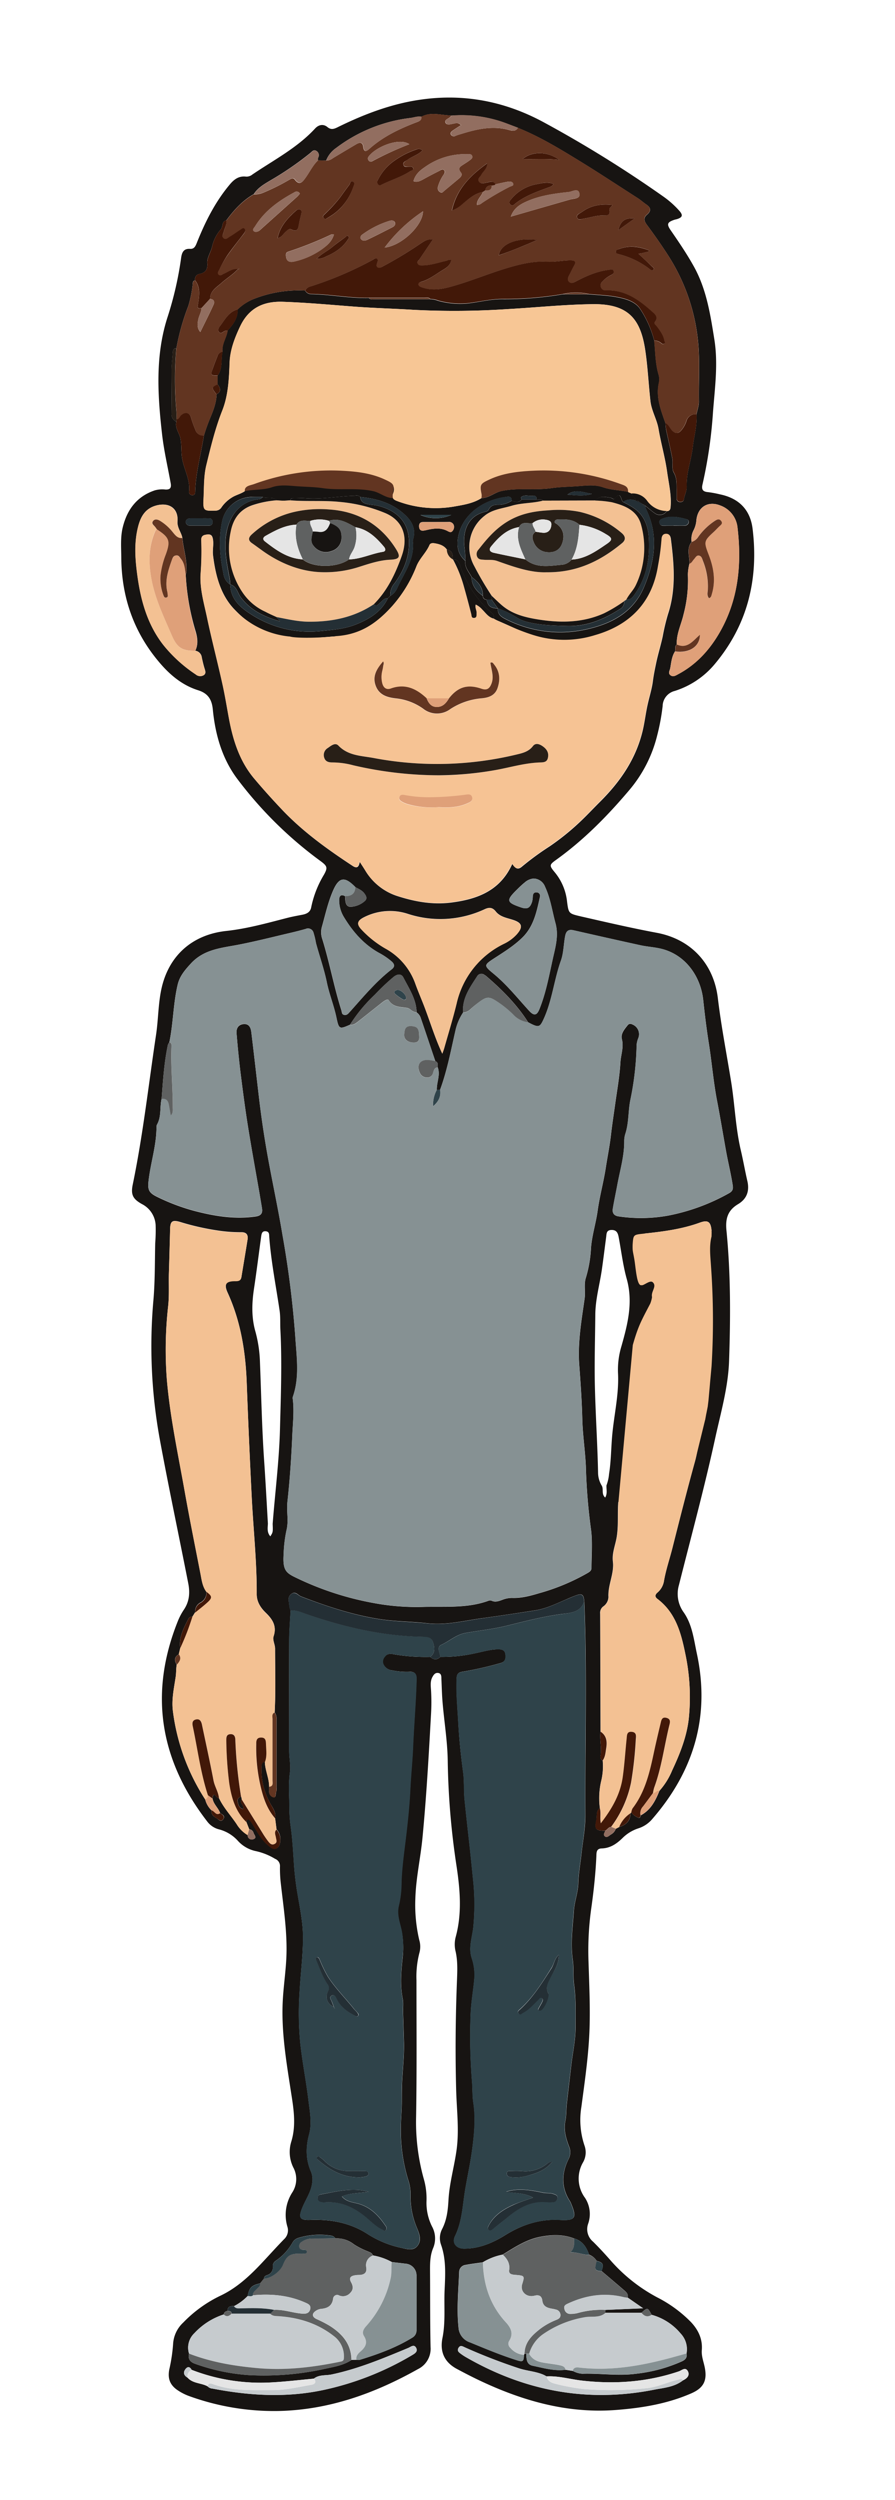 <svg xmlns="http://www.w3.org/2000/svg" width="367.48" height="1025.95" viewBox="0 0 367.48 1025.95"><defs><style>.a{fill:#171412;}.b{fill:#869193;}.c{fill:#f6c394;}.d{fill:#f7c695;}.e{fill:#2f434a;}.f{fill:#623521;}.g{fill:#f3c193;}.h{fill:#421808;}.i{fill:#c6cbce;}.j{fill:#5f6161;}.k{fill:#dfa079;}.l{fill:#242f35;}.m{fill:#e5e5e5;}.n{fill:#926e60;}.o{fill:#281f17;}</style></defs><title>Zeichenfläche 1</title><path class="a" d="M177,703.09c-.94,17.07-1.9,34.14-3.53,51.15-.8,8.32-2.69,16.53-2.93,24.93a63.27,63.27,0,0,0,1.6,17,9.42,9.42,0,0,1,.12,5.06A38.86,38.86,0,0,0,171,812.7c0,18.66.16,37.31-.15,56A87,87,0,0,0,174,894.22a29,29,0,0,1,1.12,9.13,21.61,21.61,0,0,0,2.27,10.41,10.22,10.22,0,0,1,.45,8.88c-1.25,3-1.29,6.16-1.27,9.34.07,10.44,0,20.88.22,31.31a9.27,9.27,0,0,1-5.18,9c-17.81,10-36.63,16.76-57.26,17.19a102.18,102.18,0,0,1-36.95-6.22,21.4,21.4,0,0,1-4.1-2.07c-3.4-2.14-4.55-4.84-3.8-8.74A68.23,68.23,0,0,0,71.07,962a13,13,0,0,1,4.18-8.83,53.15,53.15,0,0,1,15.07-10.92c7-3.26,12.53-8.52,17.74-14.11,2.86-3.06,5.66-6.18,8.59-9.18a4.92,4.92,0,0,0,1.34-5.15,17,17,0,0,1,2-14,10.08,10.08,0,0,0,.45-10.25,14.33,14.33,0,0,1-.81-10.73c2.1-7,.84-13.89-.24-20.83-1.88-12.17-3.92-24.33-3.3-36.71.29-5.8,1.16-11.57,1.46-17.37.53-10.3-1.07-20.47-2.22-30.66a53,53,0,0,1-.38-7.17,3.16,3.16,0,0,0-2-3.22,26,26,0,0,0-7.78-3.14,13.75,13.75,0,0,1-7.64-4.41,15.74,15.74,0,0,0-7.6-4.54,8.74,8.74,0,0,1-4.82-3.2c-19.33-25-24-52.23-12.24-81.89a25.35,25.35,0,0,1,2.58-5c2.36-3.44,2.6-7.14,1.82-11C73.41,630,69.24,610.4,65.6,590.66A213.17,213.17,0,0,1,63,533.46c.66-7.74.55-15.54.73-23.31a67.61,67.61,0,0,0,.17-7.42,10.32,10.32,0,0,0-5.65-8.59c-3.68-2.07-4.61-3.8-3.75-8,4.21-20.34,6.5-41,9.58-61.5.92-6.16.86-12.46,2.15-18.58,2.93-13.84,12.69-22.49,26.7-24,8.52-.92,16.75-3.23,25-5.35,2.06-.53,4.17-.91,6.26-1.31,1.82-.35,3.26-1.11,3.6-3.11A42,42,0,0,1,133,359c1.64-2.94,1.38-3.57-1.44-5.65a163.25,163.25,0,0,1-34.18-33.75c-6.21-8.32-9-18.15-10-28.42-.38-4-1.9-6.6-6-7.89-6.18-1.93-11.12-5.89-15.35-10.74-10.79-12.37-16-26.83-16.23-43.18,0-4.35-.44-8.76.61-13,1.78-7.24,5.8-12.64,13.13-15.12a11.27,11.27,0,0,1,4.32-.35c1.94.11,2.58-.62,2.22-2.61-1.2-6.64-2.75-13.22-3.52-19.93-1.86-16.3-2.89-32.63,2.33-48.52a141.74,141.74,0,0,0,5.5-24.16c.32-2.22,1.11-3.72,3.69-3.55,1.55.1,2.12-.95,2.65-2.26,3.42-8.6,7.51-16.83,13.49-24C96,73.69,98,72.12,101,72.48a3.76,3.76,0,0,0,2.61-.85c8.84-6,18.4-10.91,25.77-18.9,1.41-1.52,3.33-2,5.06-.58,1.42,1.16,2.57.85,4,.16,9.6-4.74,19.48-8.65,30-10.7,19.4-3.76,37.68-.74,55,8.68a492,492,0,0,1,48.95,30.39,38,38,0,0,1,6.5,5.79c1.64,1.84,1.36,2.74-.93,3.46-.33.1-.67.15-1,.25-3,1-3.32,1.8-1.56,4.35,3.35,4.85,6.66,9.72,9.52,14.88,5.17,9.31,6.74,19.59,8.39,29.9,1.61,10.12.17,20.08-.58,30.14a188.67,188.67,0,0,1-4.29,29.37c-.52,2.19.25,3,2.34,3.16a43.74,43.74,0,0,1,4.78.89c7.78,1.58,12.5,6.31,13.45,14.14,2.51,20.62-2,39.41-15.55,55.55a35.17,35.17,0,0,1-16.39,11,6.56,6.56,0,0,0-5,6.25,87.5,87.5,0,0,1-2.25,12.08,54.93,54.93,0,0,1-11.6,22.56c-8.93,10.55-18.57,20.31-29.83,28.4-2.91,2.09-2.9,2.38-.57,5.19a22.55,22.55,0,0,1,5,11.88c.63,5,.7,5,5.57,6.15,10.4,2.37,20.79,4.79,31.28,6.75,14,2.62,23.37,12.64,25.07,26.79,1.38,11.55,3.62,22.94,5.47,34.4,1.5,9.27,1.79,18.71,3.93,27.91,1,4.24,1.74,8.53,2.72,12.77s-.32,7.41-3.82,9.5c-4.28,2.56-5.24,6-4.76,10.81,1.76,17.81,1.68,35.71,1.07,53.58-.37,10.8-3.42,21.22-5.71,31.73-4.39,20.19-9.83,40.13-14.86,60.16a12.93,12.93,0,0,0,1.91,11.2c3.56,5.07,4.18,11.13,5.43,16.94,5.56,25.81-1.25,48.31-18.37,68a12.46,12.46,0,0,1-5.7,3.77,16.31,16.31,0,0,0-6.49,4c-2.36,2.3-5,4.13-8.51,4.22-2.32.06-2.12,1.86-2.19,3.34-.34,7.26-1.12,14.47-2.15,21.67a124.32,124.32,0,0,0-1.07,21.49c.28,9.05.71,18.1.43,27.17-.33,10.87-1.93,21.61-3.35,32.37A32.89,32.89,0,0,0,240,880.57a8.25,8.25,0,0,1-.64,6.92,13.28,13.28,0,0,0,.84,14.51,12.1,12.1,0,0,1,1.3,10.6,6.64,6.64,0,0,0,2,7.38c2.55,2.52,5,5.18,7.35,7.87a67.72,67.72,0,0,0,19,15,53.14,53.14,0,0,1,13.81,10.09c3.07,3.25,4.86,7,4.5,11.57-.19,2.45.72,4.71,1.19,7,1.1,5.41-.39,8.48-5.43,10.69-9.75,4.28-20.07,6-30.6,6.83-20,1.63-38.56-3.62-56.42-12.08-3.16-1.5-6.27-3.11-9.35-4.76-5.08-2.73-7-7-5.89-12.63,1.32-6.52.6-13.13.89-19.7.28-6.29.7-12.63-1.52-18.78a8.07,8.07,0,0,1,.5-6.28c1.94-3.77,2.38-7.76,2.61-11.89.38-6.93,2.36-13.63,3.31-20.47,1.14-8.18.07-16.4-.15-24.58-.41-15.14-.26-30.26.34-45.39.15-3.93.3-7.86-.61-11.74a12,12,0,0,1,.09-5.85c2.69-9.91,1.74-19.83.22-29.76a315.48,315.48,0,0,1-3.51-42.64c-.13-8.23-1.53-16.33-2.17-24.51-.23-3-.29-6-.43-9,0-1,0-2.21-1.34-2.39-1.21-.16-1.83.74-2.34,1.67-1,1.84-.66,3.83-.55,5.77A82,82,0,0,1,177,703.09ZM86.88,743c-.29,1.64.8,2.47,2,3.16.84.5,1.78,1.84,2.76.47s-.29-1.91-1.22-2.5c-.75-2.15-2.74-3.65-3.14-6,.18-1,.15-2.51,1.6-.74a1.51,1.51,0,0,0,1.07.58c1.87,3.93,4.87,7.1,7.25,10.68a13.18,13.18,0,0,0,4.5,4.46,1.69,1.69,0,0,0,2.43,1.66c1.51-.57.25-1.69,0-2.51a2.08,2.08,0,0,0-1.8-1.55l-1.18-3c.24-1,.71-1.48,1.53-.54a16.56,16.56,0,0,1,1.4,2.13c1.83,2.87,3.44,5.91,6.14,8.1.89.72,2,1.76,3.15,1.25,1.34-.58,1.68-2,1.73-3.46a5.76,5.76,0,0,0-1.55-4.43l-.58-4.54c.43-2.13-.69-3.82-1.67-5.5a28.65,28.65,0,0,1-3.93-15.62c0-1,.16-1.9,1.38-2.09.07,3.49,1.77,6.71,1.75,10.21,0,.59,0,1.19,0,1.78a2.38,2.38,0,0,0,1.94,2.62c1,.06.64-1.51,1-2.29a3.49,3.49,0,0,0,.11-1.51q0-14.1,0-28.19a4.44,4.44,0,0,0-.77-2.89c.45-8.72.19-17.45.17-26.17,0-1.68-1.1-3.56-.62-5,1.44-4.25-.46-7.06-3.24-9.74-2.16-2.09-3.69-4.55-3.68-7.64.07-13.34-1.38-26.59-2.05-39.89q-1.19-23.53-2.06-47.08c-.49-12.72-2.5-25.07-7.84-36.74-1.57-3.42-.66-4.81,3-4.76,1.32,0,2.41-.06,2.67-1.65.84-5.12,1.7-10.24,2.52-15.37q.49-3.08-2.69-3a60.46,60.46,0,0,1-9.69-.73,104.71,104.71,0,0,1-15.41-3.51c-3.09-.89-3.95-.25-4,2.84-.16,6-.31,12-.5,17.93-.15,4.53.18,9.05-.29,13.58a160.63,160.63,0,0,0-.54,30.47c1.34,15.45,4.64,30.63,7.34,45.89,2,11.23,4.26,22.41,6.44,33.6.5,2.58.79,5.24,2.44,7.45a4.59,4.59,0,0,1-2.45,4.46,4.18,4.18,0,0,0-2.19,4L79,663.49a1.7,1.7,0,0,0-1.77,1.14c-1.9,3.7-3.84,7.39-3.24,11.78l-.6,2.53c-1.89,1.09-1.88,2.56-.83,4.23-.28,1.68-.18,3.38-.44,5.09-.69,4.62-1.74,9.25-1.13,14A86.51,86.51,0,0,0,84.25,738.5,9.32,9.32,0,0,0,86.88,743Zm6.57,205.39c-.83.16-1.49.51-1.58,1.46a28.23,28.23,0,0,0-12.05,7.68,8.17,8.17,0,0,0-2.2,8.4c-.54,2.16.46,3.46,2.4,4.14a81.62,81.62,0,0,0,22.12,4.67,115.71,115.71,0,0,0,31.44-2.62c3.69-.79,7.51-1.41,10.76-3.6l2-.07a3.87,3.87,0,0,0,1.27.06c7.57-2.33,15-5,21.77-9.19a3.39,3.39,0,0,0,1.64-3c0-7.44,0-14.87,0-22.31a4.85,4.85,0,0,0-4.56-5c-1.86-.23-3.72-.44-5.58-.66a24.41,24.41,0,0,0-7.77-2.72c-.3-1.05-1.31-1.31-2.1-1.67a31.06,31.06,0,0,1-5.68-2.88,11.33,11.33,0,0,0-7.6-2.45,2.75,2.75,0,0,0-2.18-1.18,30,30,0,0,0-13.09,1,4.19,4.19,0,0,0-2.35,1.88,22.19,22.19,0,0,1-6.85,7.47,2.54,2.54,0,0,0-1.25,2.38,3.21,3.21,0,0,1-2.33,3.53c-.61.24-1.3.54-1.27,1.42h0l-.46.55-1.16,1.43c-3.47.75-4.49,1.78-5.08,5.13a21,21,0,0,1-5.61,4.18C94.67,946.37,93.41,946.49,93.45,948.39ZM211.65,258c-8.88-4.09-8.09-3.46-8.9-4.11l0,0a2.17,2.17,0,0,0-.79-2.27,44.5,44.5,0,0,1-13-19.38c-.48-1.41-1.13-2.72-3-2.63l0,0c0-1.89-.08-3.68-2.49-4.07-1.18-1.65-3-2.2-4.82-2.52-.83-.15-1.89-.22-2.29.68-1.38,3.14-4,5.45-5.33,8.66a54.24,54.24,0,0,1-10.19,16.63c-6.3,6.9-12.91,11.6-23.11,12.14-12.89,1.18-16,1-19.41-.06m-.41.23c-9.23-.77-16.06-5.24-21.9-11.47-5.53-5.9-7.56-13.92-8.54-22-.25-2.08.3-4.22,0-6.35-.22-1.39-.62-2.28-2.21-2.13s-2.68.45-2.59,2.37a122.25,122.25,0,0,1-.27,13.83c-.4,6.14,1.4,12,2.64,17.89,1.92,9.12,4.28,18.15,6.31,27.25,1.06,4.73,1.82,9.53,2.71,14.3,1.67,9,4.41,17.55,10.41,24.66,3.75,4.44,7.65,8.76,11.67,13,8.5,8.89,18.42,16,28.66,22.73,1.81,1.19,2.54.43,2.92-1.66.85,1.32,1.55,2.37,2.21,3.44a23.79,23.79,0,0,0,13.53,10.69c7.16,2.27,14.32,3.53,21.88,2.56,10.79-1.38,20.07-4.9,25-15.84,1.07,1.61,2.16,2.67,3.94,1.13a114.64,114.64,0,0,1,11.36-8.32,99.68,99.68,0,0,0,11.61-9.24c3.14-2.86,6.13-6.11,9.17-9.13,8.29-8.26,14.65-17.49,17.42-28.95.84-3.47,1.24-7,2-10.54s1.81-6.65,2.24-10c.32-2.52.84-5,1.35-7.46.76-3.65,1.9-7.23,2.69-10.93a85.23,85.23,0,0,1,2.17-9.11c3.37-10.18,2.48-20.5,1.17-30.85-.15-1.2-.67-2-1.84-2-1.34,0-1.86.93-1.92,2.23a96.9,96.9,0,0,1-1.44,10.88c-2.41,15.18-11.56,24.38-25.9,28.49a42.28,42.28,0,0,1-25.18,0m37.24,332.11.75-10.5M260,514.68c.56,3.49,1.28,7,1.92,10.45.46,2.52,1.18,2.89,3.42,1.58.91-.53,1.77-1.26,2.74-.38s.63,1.9.34,2.88-1.08,2-.7,3.15A12.84,12.84,0,0,1,267,535c-4.16,7.7-5.23,16.53-7.12,23.24m32.3-53.13c-.34-3.72-1.44-4.58-4.91-3.32-7.49,2.71-15.28,3.68-23.12,4.5M253.85,616.51c-.36,4.76.14,9.55-.64,14.3-.55,3.35-2,6.61-1.56,10.07.58,5-2.11,9.57-1.83,14.55a4.91,4.91,0,0,1-2.19,3.9,3.26,3.26,0,0,0-1.21,2.9q.1,24.21.15,48.42c-.44,3.32.57,6.64,0,10a1.7,1.7,0,0,0,.89,1.92,25.8,25.8,0,0,1-.55,8.07,30.85,30.85,0,0,0-.62,11.39c-1.68,1.27-1.07,3.22-1.42,4.88-.8,3.86-.34,4.41,3.66,4.44-.23.77-1,1.65-.16,2.3s1.69-.23,2.4-.72a4.33,4.33,0,0,0,2.09-2.4l1.41-.73c2.78-.83,4.57-2.49,4.61-5.59a.56.56,0,0,1,.35-.36,6.3,6.3,0,0,0,2.53,2c.89.51,1.21,0,1.3-.81,4.13-2.17,6.08-6,7.7-10.08a29.18,29.18,0,0,0,5.2-8.31c3.23-6.87,6.08-14,6.87-21.53a85.8,85.8,0,0,0-1.36-26c-1.76-8.71-3.91-17.19-11.55-22.94-1.05-.79-1-1.68,0-2.55a7.87,7.87,0,0,0,2.67-4.57c.79-4.72,2.37-9.22,3.53-13.84,3-11.87,6-23.74,9.26-35.54,1.58-5.71,1.58-11.8,4.22-17.24M94.53,239.9h0c.1,5.73,3.83,9.17,8.09,11.92A44.08,44.08,0,0,0,131.7,259c4.94-.5,9.84-.87,14.45-2.72,5.44-2.19,10.41-5.11,13.09-10.74l1-1a7,7,0,0,0,2.76-2.95c2.71-6.24,7.29-11.85,6.5-19.28a2.66,2.66,0,0,1,.12-1c1.12-3.78-.15-6.86-2.81-9.5-5.22-5.18-11.79-7.16-18.89-7.85-.75-.85-1.77-.52-2.66-.49-6.63.23-13.21,1.52-19.88,1-1.45-.11-2.91,0-4.36,0-.74,0-1.61-.2-1.87.86a24.8,24.8,0,0,1-5.62,0c-1.59-1.69-3.87-.53-5.66-1.39-1.62,0-3.24,0-4.86,0a12.66,12.66,0,0,0-11.67,9.41c-1.69,7.41-1.17,14.81.43,22.19A6,6,0,0,0,94.53,239.9ZM220.32,205c.08-1-.34-1.68-1.44-1.52-1.67.24-3.47-.68-5,.6-.1.08.18.61.28.92-1.2,1.48-2.65.93-4.08.51,0-2.21-1.71-1.64-2.76-1.5-7.92,1.09-16.6,6.1-18.94,15.18-1,4-.84,7.95,2.68,11-.38,2.71,1.48,4.56,2.58,6.69,0,3.48,2,5.75,4.61,7.68a1.46,1.46,0,0,0,1.56,1.56c.51,2.65,1.63,3.53,4.6,3.6-.22,2.42,1.44,3.52,3.23,4.41a49.12,49.12,0,0,0,33.93,4c10.23-2.39,18.7-7.22,22.9-17.27,4.41-10.55,6.09-21.38.63-32.24a2.92,2.92,0,0,1-.1-1c1.26,1,2.46,2.1,3.81,3a3.37,3.37,0,0,0,4.95-.83c1.58-.06,1.56-1.15,1.63-2.34.28-4.7-.85-9.31-1.48-13.86-.81-5.83-2.5-11.63-3.5-17.49-.68-4-2.88-7.46-3.33-11.43-.78-6.94-1.1-13.94-2.12-20.84-1.83-12.34-6.48-19.07-21.1-19-11.71.09-23.33,1.33-35,2a330.48,330.48,0,0,1-39.18.32c-8-.5-16-.7-24-1.3-9.87-.74-19.72-1.65-29.61-2-7.87-.25-13.86,2.52-17.44,10.08-2.27,4.78-4.12,9.66-4.33,14.85-.26,6.72-.56,13.44-3,19.68-2.88,7.28-4.7,14.81-6.54,22.36-1.12,4.57-.93,9.27-1.17,13.9-.25,4.92.13,5,4.9,4.84a2.86,2.86,0,0,0,2.51-1.42,14.29,14.29,0,0,1,4.28-4c2.35-1.48,5.51-1.7,7-4.53.12-.24.59-.3.91-.42a101.24,101.24,0,0,1,29.5-6,59.21,59.21,0,0,1,11.7.55c5.11.76,10.19,1.68,14.93,3.9,2.14,1,3.08,2.45,2.13,4.86-.57,1.45-.26,2.42,1.5,3.07a44.48,44.48,0,0,0,23.39,2.33c3.9-.69,7.91-1.28,11.38-3.49,3,0,5.28-2.25,8.1-2.88,6.83-1.52,13.82-.2,20.75-1.23,3.31-.49,6.87-.52,10.32-.76s7.16-.8,10.62.39,7,1.2,10.43,1.91l1.48.64c0,1.27,1.63,1.67,1.54,3a5.1,5.1,0,0,0-5.13.53c-1-.89-.76-4.76-3.46-1.33-.37.47-1.06-.32-1.62-.4-2.2-.35-4.48-1-6.23,1.15l-21.56.06C222.17,204.64,221.19,205.1,220.32,205ZM77,975.8c2.19,2.47,5.61,2.12,8.24,3.57a3,3,0,0,0,2,.91c15.1,2.91,30.22,3.82,45.43.6a120.68,120.68,0,0,0,36.4-14.26c1.15-.67,2.67-1.53,1.72-3.17-.87-1.48-2.16-.28-3.16.14-10.28,4.27-20.53,8.58-31.49,10.89-2.44.51-5.14,0-7.3,1.72-5.75.52-11.49,1.22-17.24,1.53a78.37,78.37,0,0,1-32.93-5.15c-.59-1.12-1.45-1.53-2.36-.5C75.09,973.52,75.37,974.83,77,975.8ZM72.42,173.15c-.66,2.55,1.23,4.51,1.67,6.83.53,2.78.21,5.57.72,8.35.81,4.49,3.38,8.61,2.8,13.38A1.32,1.32,0,0,0,79,203.22c1.23,0,1.12-1,1.15-1.87.32-7.67,2.38-15.06,3.58-22.59.75-2.52,1.65-5,2.65-7.41,1.24-3,2.47-6.13,2.54-9.51,2.1-1.17,1.56-2.62.43-4.13l0-3.58c2.19-2.94,1.28-6.53,2-9.77-.39-3.16,1.69-5.74,2.09-8.71,2.28-2.46,4.23-5.08,4.13-8.67a20.42,20.42,0,0,1,6.55-4.26,50.37,50.37,0,0,1,21.16-3.48,2.79,2.79,0,0,0,2.53,1.49c7.91.14,15.72,1.75,23.65,1.57.66.81,1.57.51,2.39.51,7.59,0,15.18,0,22.77,0a9,9,0,0,1,3.23.63,33.56,33.56,0,0,0,12,1.12c4.79-.53,9.48-1.8,14.37-1.77a141.48,141.48,0,0,0,24.81-2H241.9c3.72.35,7.48.45,11.13,1.13s7.71,1.73,9.83,4.94a42.71,42.71,0,0,1,5.77,13c.48,4.61.43,9.3,1.76,13.8a7,7,0,0,1,.15,3.53c-1.32,5.89.85,11.17,2.7,16.52a20.37,20.37,0,0,0,.22,2.53c.84,4,1.81,7.93,2.56,11.92.36,1.9-.29,4.23.59,5.75,1.37,2.38,1.15,4.72,1.22,7.15,0,1.19,0,2.39,0,3.58a1.31,1.31,0,0,0,1.25,1.38c.86.1,1.59-.18,1.72-1.12.25-1.76,1.2-3.34,1.14-5.21-.2-5.56,1.88-10.8,2.51-16.28.51-4.43,1.82-8.78,1.52-13.33.35-1.75,1-3.5,1-5.23-.15-8.35.48-16.71-.39-25.06a79.64,79.64,0,0,0-12.44-35.26c-2.58-4-5.32-7.92-8.16-11.75-1.07-1.44-2.28-3-.32-4.67s1.48-3-.39-4.25c-1.19-.82-2.27-1.8-3.48-2.58-7.81-5-15.57-10.14-23.49-15-8.28-5.07-16.57-10.16-25.63-13.79-1.58-.6-3.15-1.21-4.74-1.8a51.94,51.94,0,0,0-22.54-3.23c-1.42-.12-2.83-.26-4.24-.43-2.73-.34-5.55-.55-8.13.91-1.57-.29-3,.3-4.55.48a62.85,62.85,0,0,0-30.46,12.31,11.26,11.26,0,0,0-4.1,5.15l-3.35-.06a2.72,2.72,0,0,1,0-1A2,2,0,0,0,130,62c-1.18-.82-1.87.18-2.62.81A128.81,128.81,0,0,1,111,74.05c-2.54,1.53-5.16,3-6.8,5.62-4.65,2.65-8.14,6.53-11.28,10.77-2,.43-1.25,2.55-2.25,3.69a16,16,0,0,0-3.56,7c-.54,2.38-2.23,4.74-2,6.89.24,2.83-1,3.89-3,4.39a2.19,2.19,0,0,0-2,2.67c-1.08.16-.91,1-1,1.75a50.53,50.53,0,0,1-1.77,8.69,94.78,94.78,0,0,0-4.9,17.33c-1.21.1-1.47.89-1.53,1.95-.12,2.35-.44,4.7-.47,7-.07,6,0,12,0,18.06C70.35,171.51,71.27,172.36,72.42,173.15Zm152,802.12c-.45-.23-.89-.5-1.35-.7-3.23-1.37-6.78-1.53-10.09-2.63a231.43,231.43,0,0,1-22.1-8.57c-.94-.43-1.88-1.09-2.63.21s.24,1.89,1.05,2.5a20.63,20.63,0,0,0,2.15,1.39c24.05,13.81,49.67,18.67,77,13.3,4.1-.81,8.46-1.1,12-3.88,1.64-.77,2.88-2,1.9-3.8s-2.44-.29-3.59.1c-13,4.41-26.29,5.37-39.86,3.81C234.09,976.45,229.37,975,224.45,975.27ZM76.26,235.8a4.39,4.39,0,0,0,.29-2.49c.11-4.27-1.3-8.34-1.66-12.54-.43-2.35-2.22-4.18-2-6.89.36-5.09-3.22-7.7-8.28-6.54s-7,4.84-8,9.27c-1.67,6.93-1,13.89,0,20.85,1.46,9.91,4.26,19.28,10.55,27.31a58.56,58.56,0,0,0,13.22,12,2.81,2.81,0,0,0,3.34.28c1-.71.56-1.79.25-2.8-.45-1.46-.8-3-1.11-4.46a3.09,3.09,0,0,0-2.65-2.73c1.21-2.6.93-5.15.15-7.85A97.46,97.46,0,0,1,76.26,235.8ZM215.13,966.45l.21-.41.74-.05c.1,2,0,4.36,2.59,4.9,4.45.92,8.87,2.27,13.52,1.67l3,.47a9.54,9.54,0,0,0,3.86,1.16c7.38-.23,14.74,1,22.15,0A62.57,62.57,0,0,0,280,969.1c1.36-.63,2.24-1.54,1.88-3.18a9.37,9.37,0,0,0-2.42-8.26A23.58,23.58,0,0,0,267.57,950c-1.62-3.07-1.68-3.08-4.22-.83l-14.78,0,0-1.18,15.48-.68-6.36-4.4c.42-1.43-.55-2.22-1.44-3-3.07-2.65-6.17-5.26-9.26-7.88,1-2.76.65-3.45-2-4.18a6.51,6.51,0,0,0-3.11-2.54c-1.1-3.12-2.78-5.7-6.2-6.66-4.58-1.76-9.3-1.56-13.95-.65-5.68,1.11-10.48,4.3-15.32,7.28a24.79,24.79,0,0,0-8.2,3.17c-2.35.35-4.72.62-7.06,1.07a3,3,0,0,0-2.63,2.79c-.28,7.58-1.07,15.15-.27,22.77a6.85,6.85,0,0,0,4.76,6.23c6.3,2.59,12.58,5.23,19.09,7.28C214.7,969.46,215.07,969.17,215.13,966.45ZM145.93,364.1c-4.38-4.54-6.73-4.2-9.18,1.41-2.11,4.85-3.21,10-4.65,15.1a8.47,8.47,0,0,0,.23,4.79c3,9.65,4.78,19.65,7.85,29.29.23.73.09,1.56,1.05,1.81s1.58-.27,2.19-1c5.55-6.15,10.8-12.59,17.41-17.7,1.35-1,1.21-2.12,0-3.19a28.43,28.43,0,0,0-5.29-3.59c-6.23-3.48-10.71-8.66-14.35-14.67a13.24,13.24,0,0,1-1.94-7c0-1.57.67-2.51,2.42-1.56.13,1.84,0,4.37,2.32,4.37a9.37,9.37,0,0,0,5.75-2.34c1.11-.94.71-2,0-2.94C148.87,365.49,147.34,364.86,145.93,364.1ZM110,625.33c-.09,1.77-.43,3.59,1,5.19,1.08-1.71,1.08-1.71.95-5.12,1-12.92,2.65-25.79,3-38.76.36-13.66.88-27.33.17-41-.13-2.56.06-5.12-.31-7.68-1.48-10.11-3.51-20.15-4.26-30.37-.07-1,.06-2.13-1.44-2.28s-1.71,1-1.87,2.12c-1,7.26-1.9,14.53-3,21.78-.85,5.81-1,11.58.63,17.26a53.12,53.12,0,0,1,1.86,12.35c.52,13.14.79,26.28,1.64,39.4C109,607.27,109.48,616.3,110,625.33Zm137-15.73c1,1.42-.23,3.52,1.49,5,1-1.7.43-3.39.52-5a17.45,17.45,0,0,0,1.06-4.71c.87-5.4.82-10.88,1.34-16.31.8-8.39,2.8-16.66,2.33-25.2a33.37,33.37,0,0,1,1.41-10.87c2.56-9.05,4.86-18,2.19-27.59-1.57-5.63-2.24-11.52-3.34-17.29-.31-1.6-.86-2.9-2.94-2.85s-2,1.47-2.16,2.82c-.58,4.39-1.12,8.79-1.74,13.18-.88,6.24-2.68,12.33-2.73,18.7-.08,9.91-.41,19.8-.17,29.72.29,11.7,1.06,23.38,1.3,35.08A10.45,10.45,0,0,0,247,609.59Zm30.84-345.08c-1,.76-.36,1.94-.72,2.87-1.34,2.07-1.5,4.48-1.93,6.81-.19,1-1.07,2.18.2,3,1.1.72,2.13,0,3.1-.53,7.29-3.9,12.68-9.74,16.8-16.8,7.86-13.47,9.3-28.12,7.53-43.25a10.76,10.76,0,0,0-7.18-9.21c-4.93-1.91-9.05.59-9.7,5.88a11.1,11.1,0,0,1-1.09,4.17,7.76,7.76,0,0,0-.88,4.95c-2.21,2.77-.81,5.89-.88,8.87a19,19,0,0,0-.66,4.52,54.53,54.53,0,0,1-1.78,16.36C279.71,256.28,277.67,260.15,277.88,264.52ZM176.66,680c1.38,1.27,2.76,1.33,4.13,0A62,62,0,0,0,195,678.52c3.15-.65,6.26-1.6,9.52-1.66,1.53,0,2.79.29,3,2.06s0,3.1-2.2,3.66a142.25,142.25,0,0,1-15.4,3.49c-1.52.22-2.33.86-2.4,2.42-.3,6.24.32,12.46.66,18.67.37,6.77,1.08,13.54,2,20.27.49,3.75.2,7.5.58,11.23q.92,8.86,1.93,17.71c.61,5.49,1.15,11,1.71,16.47a95.61,95.61,0,0,1,0,17.48c-.35,4.44-2.22,8.83-.68,13.38a21.23,21.23,0,0,1,1,8.83c-.44,4.73-1.31,9.44-1.47,14.18a231.6,231.6,0,0,0,.57,27.65c.24,2.81.09,5.63.51,8.41,1,6.31.43,12.6-.38,18.84-.71,5.46-1.86,10.86-2.82,16.29-1.18,6.66-1.24,13.54-4.32,19.84-1.33,2.72.51,5.07,3.64,5.1,6.3.06,11.94-2.4,17.05-5.57,7-4.34,14.33-6.68,22.51-6.2,6.67.39,6.82-1.22,4.29-7.21a1.37,1.37,0,0,0-.11-.23c-3.84-5.76-3.67-11.69-.67-17.68a5.91,5.91,0,0,0,.1-5.13c-1.24-3.32-2.24-6.71-1.48-10.41.46-2.23.34-4.57.59-6.85.57-5.23,1.21-10.45,1.8-15.68s1.77-10.38,1.79-15.68c0-5.89.23-11.8-.58-17.64-.47-3.42-.07-6.84-.55-10.21-1-6.83,0-13.59.46-20.37.28-3.74,1.69-7.25,1.8-11.05.12-4.06.86-8.09,1.3-12.14.58-5.32,1.64-10.64,1.61-16-.18-29.16.75-58.32-.45-87.47-.22-3-.94-3.5-3.64-2.48-1.27.48-2.53,1-3.78,1.56-4.15,1.77-8.22,3.79-12.73,4.49-7.2,1.12-14.4,2.22-21.61,3.2-7.52,1-14.87,3-22.69,2.1-6.47-.74-13-.7-19.52-1.7-11.15-1.73-21.79-5.26-32.28-9.3-1.31-.5-2.35-2.38-4.09-1s-.81,3.16-.8,4.78a7.56,7.56,0,0,0,.55,2c-.2,4-.56,8-.58,12-.07,15.23,0,30.47,0,45.7,0,2.89.7,5.92.32,8.63-.72,5-.23,10-.23,15a53.87,53.87,0,0,0,.55,7.37c.74,5.31,1,10.66,1.37,16q.42,5.73,1.38,11.37c1,5.95,2.25,11.85,2.29,17.92,0,7.59-1,15.11-1.42,22.66a128.34,128.34,0,0,0,.31,21c.86,7.85,2.41,15.59,3.35,23.42.56,4.65,1.5,9.3.26,13.93-1.42,5.29-1.42,10.37.85,15.48a8.31,8.31,0,0,1,.46,4c-.35,4-2.71,7.14-4.13,10.67-1.65,4.07-1,5.11,3.31,4.94,8.3-.32,16.19,1.13,23.25,5.62a41.54,41.54,0,0,0,13.83,5.78c2.38.5,5.13,1.54,6.92-.74s.82-4.87-.17-7.28a32.61,32.61,0,0,1-2.66-13.68,18.46,18.46,0,0,0-1-6.26,68.9,68.9,0,0,1-3-20.86c0-3.64.39-7.31.41-11,0-2.48,0-5,.08-7.44.27-6,1-11.91.78-17.84-.14-3.74-.2-7.49-.36-11.24-.08-2,.24-4-.14-5.89-1.13-5.68-.61-11.29,0-17A36.55,36.55,0,0,0,165,793c-.64-3.62-2.29-7.07-1.27-11a40.15,40.15,0,0,0,1.06-9.09c.15-6.05,1-12,1.73-18,.84-6.92,1.57-13.83,1.91-20.8.28-5.78.89-11.53,1.13-17.33.39-9.27,1.22-18.51,1.44-27.79,0-2.06-.86-3.06-2.93-2.88a28.18,28.18,0,0,1-6.86-.57,4.51,4.51,0,0,1-3.84-2.61,2.92,2.92,0,0,1,.68-3.08c1.06-1.44,2.72-1.13,4-.87A76.25,76.25,0,0,0,176.66,680Zm4-232.72h-1.31c-.1-3.08,1.52-6.08.4-9.2-.07-1,.31-2.1-1-2.56-2-5.87-3.93-11.74-5.94-17.59a4.44,4.44,0,0,0-1.75-2.45c-.12-5.4-3.1-9.75-5.43-14.3-.85-1.65-2.46-1.46-3.93-.32a87.88,87.88,0,0,0-7.79,7.36,63.49,63.49,0,0,0-10.2,12.32c-4.38,1.94-4.56,1.82-5.57-2.93-1.06-5-3-9.7-4-14.71-1.13-5.37-3-10.59-4.41-15.89a32,32,0,0,0-1-4.21,2.33,2.33,0,0,0-3.21-1.57c-2.2.63-4.43,1.19-6.66,1.71-6.93,1.62-13.82,3.38-20.8,4.74s-14.24,1.82-19.68,7.74c-2.44,2.66-4.6,5.16-5.43,8.68-1.84,7.78-1.8,15.84-3.42,23.65a4.32,4.32,0,0,0-.61,1.1c-1.54,7.29-2,14.71-2.57,22.12-.82,3.49,0,7.27-1.89,10.58a2.08,2.08,0,0,0-.21,1c0,7.48-2.39,14.59-3.24,21.93-.44,3.74,0,5,3.46,6.7a84,84,0,0,0,15.28,5.77c8.29,2.17,16.67,3.55,25.29,2.3,2-.29,2.88-1.26,2.55-3.26s-.69-4-1-6c-1.63-9.38-3.35-18.75-4.85-28.16-1.15-7.23-2.08-14.49-3-21.75-.66-5.32-1.17-10.67-1.61-16-.16-2,.7-3.6,2.93-3.79s2.91,1.55,3.13,3.3c1.1,9,2.1,17.93,3.16,26.9q1.53,12.93,3.88,25.74c1.9,10.28,4.09,20.52,5.8,30.83a406.54,406.54,0,0,1,5.2,41.23c.52,8.32,1.91,16.8-1,25a2.38,2.38,0,0,0,0,1c.6,4.94,0,9.88-.21,14.8-.39,9.11-1,18.22-2,27.28-.43,3.93.57,7.84-.39,11.69a54.94,54.94,0,0,0-1.17,9.87c-.47,7.15,1.31,7.77,6.24,10.12a123.64,123.64,0,0,0,30.47,9.79,95.45,95.45,0,0,0,20.5,1.64c9-.26,18.12.66,26.86-2.51a1.79,1.79,0,0,1,1.25-.06c1.57.78,3,.19,4.44-.32a10.84,10.84,0,0,1,4-.8c3.8.16,7.56-.86,11-1.88a86.8,86.8,0,0,0,20-8.31c.84-.5,1.65-1,1.64-2.09,0-5.56.53-11.21-.31-16.65a237.18,237.18,0,0,1-2-25.15c-.3-6.46-1.3-12.84-1.46-19.32-.18-7.38-.69-14.8-1.25-22.2-.69-9.16.92-18.21,2.2-27.24.41-2.91-.38-5.92.55-8.65a51.06,51.06,0,0,0,2.08-12.27c.43-5.15,2-10,2.7-15,.8-5.94,2.44-11.77,3.35-17.7.69-4.51,1.62-9,2.14-13.55.49-4.33,1.18-8.73,1.79-13.09.77-5.53,1.76-11,2.09-16.65.18-3.18,1.45-6.22.61-9.57-.55-2.18,1-4,2.38-5.72.61-.74,1.28-.64,2.06-.25a4.32,4.32,0,0,1,2.3,5.54,9.81,9.81,0,0,0-.69,2.7,121.85,121.85,0,0,1-2.5,22.34c-1,4.63-.62,9.51-2.09,14.11a9.77,9.77,0,0,0-.5,3c.07,6.19-1.73,12.08-2.84,18.09-.6,3.26-1.31,6.5-1.85,9.77-.3,1.8.49,2.92,2.44,3.17a62.48,62.48,0,0,0,20.15-.31,83,83,0,0,0,25.3-9.31c1.45-.84,1.55-1.87,1.34-3.2-.75-4.78-1.93-9.48-2.78-14.25-1.22-6.81-2.35-13.65-3.66-20.45-1.49-7.75-2.13-15.69-3.37-23.49-.94-5.92-1.67-11.9-2.3-17.81-1.09-10.13-7.74-19-17.78-21.14-2.65-.58-5.4-.75-8-1.32-9.13-2-18.24-4.05-27.35-6.12-2.1-.48-3.13.13-3.56,2.38-.63,3.34-.63,6.94-1.72,10-2.86,8-3.61,16.63-7.27,24.39-1.24,2.64-1.8,3.07-4.38,1.89-.62-.28-1.22-.62-1.83-.93-4.69-7.39-10.81-13.48-17.41-19.13-.13-.11-.3-.17-.44-.26a2,2,0,0,0-3.09.52c-2.94,4.56-6.21,9-5.77,14.87A21.83,21.83,0,0,0,187,423C185.12,431.16,183.59,439.4,180.68,447.28Zm.94-14.83c.3-.9.55-1.53.73-2.18,1.72-6.13,3.61-12.23,5.12-18.41A36,36,0,0,1,207,387.26a17.12,17.12,0,0,0,5.13-3.77c2.76-3.09,2.32-4.76-1.56-6-2.49-.81-5.24-1.2-7-3.42-1.29-1.62-2.57-1.82-4.42-1a43,43,0,0,1-31.61,2,23.55,23.55,0,0,0-18.12,1.38c-2.83,1.44-3.07,2.82-.86,5.12a42.17,42.17,0,0,0,9.61,7.61A26.69,26.69,0,0,1,170.6,403.9c1.09,3,2.39,6,3.55,9C176.62,419.34,178.58,426,181.62,432.46Zm37.55-71.91a6.34,6.34,0,0,0-3.71,1.63c-1.13.91-2.18,1.93-3.21,2.95-4.49,4.43-4.31,5.22,1.6,7.25,2.61.9,3.77.36,4.63-2.27a9.3,9.3,0,0,0,.3-2.26c.06-1,.46-1.68,1.55-1.61a1.43,1.43,0,0,1,1.4,1.78c-1.36,6.06-2.52,12.18-7.3,16.83-3.35,3.26-7.24,5.7-11.11,8.2-4.71,3.06-4.8,3.15-.55,6.66,5.44,4.5,9.8,10,14.53,15.17,2,2.13,3.15,1.93,4.23-.78,2.64-6.58,3.91-13.54,5.43-20.42,1.06-4.84,2.54-9.6,1.14-14.78-1.36-5-2.05-10.18-4.27-14.94A5.21,5.21,0,0,0,219.17,360.55ZM179.24,214.24h0c-1.87,0-3.74,0-5.61,0-1.13,0-1.63.71-1.56,1.87s.58,1.76,1.75,1.66a13.71,13.71,0,0,0,1.73-.34c2.68-.58,5.35-.9,7.95.37.76.37,1.59,1,2.29.12a2.47,2.47,0,0,0,.54-2.4,2.06,2.06,0,0,0-2.24-1.31C182.47,214.25,180.85,214.24,179.24,214.24Zm97.4,1.51v0c1.54,0,3.07,0,4.61,0a1.76,1.76,0,0,0,1.53-1.21,1.1,1.1,0,0,0-.78-1.42c-3.37-.94-6.78-1.62-10.19-.19-.77.32-1.29.84-1,1.79s1,1.08,1.79,1.08Zm-194.57-3c-1.36,0-2.73-.05-4.08,0-.92,0-1.75.56-1.73,1.52A1.62,1.62,0,0,0,78,215.72q4,.06,7.91,0a1.31,1.31,0,0,0,1.35-1.52,1.33,1.33,0,0,0-1.4-1.48C84.61,212.67,83.34,212.7,82.06,212.7Zm103.3-1.39H172.65A15.85,15.85,0,0,0,185.36,211.31ZM233,203c3.36.22,6.72.77,10-.33C239.63,202.16,236.23,200.51,233,203Z"/><path class="b" d="M69.55,427.76c1.62-7.82,1.58-15.87,3.42-23.65.83-3.51,3-6,5.43-8.68,5.44-5.92,12.62-6.37,19.68-7.74s13.87-3.13,20.8-4.74c2.23-.52,4.45-1.09,6.66-1.71a2.33,2.33,0,0,1,3.21,1.57,32,32,0,0,1,1,4.21c1.46,5.3,3.29,10.52,4.41,15.89,1,5,3,9.73,4,14.71,1,4.75,1.19,4.87,5.57,2.93,1.32.28,2.27-.42,3.22-1.18q5-4,10-7.92c.81-.64,2.25-1.62,2.67-.93,1.91,3.1,5,2.68,7.84,3.23a4.21,4.21,0,0,1,1.3.79,4.42,4.42,0,0,0,2.32,1,4.44,4.44,0,0,1,1.75,2.45c2,5.86,4,11.73,5.94,17.59a23.25,23.25,0,0,0-3-.51c-3.49-.16-4.91,2.23-3.31,5.43a3.09,3.09,0,0,0,2.88,1.74,2.35,2.35,0,0,0,2.42-1.85c.37-1,.51-2.26,2-2.25,1.12,3.12-.5,6.12-.4,9.2a12.91,12.91,0,0,0-1.56,6.73c2.31-2,3.26-4.07,2.86-6.73,2.91-7.88,4.44-16.13,6.29-24.29a21.83,21.83,0,0,1,3.13-7.45,4.73,4.73,0,0,0,3.16-1.45A48.09,48.09,0,0,1,197,411c2.83-2,4-2,6.9-.15a41.59,41.59,0,0,1,6.75,5.4,10,10,0,0,0,6.17,3.26c.61.31,1.21.64,1.83.93,2.57,1.18,3.13.75,4.38-1.89,3.66-7.76,4.41-16.38,7.27-24.39,1.09-3.07,1.09-6.67,1.72-10,.43-2.24,1.46-2.85,3.56-2.38,9.11,2.07,18.22,4.14,27.35,6.12,2.65.58,5.4.75,8,1.32,10,2.18,16.69,11,17.78,21.14.64,5.91,1.36,11.89,2.3,17.81,1.24,7.8,1.88,15.74,3.37,23.49,1.31,6.8,2.44,13.64,3.66,20.45.85,4.77,2,9.46,2.78,14.25.21,1.33.11,2.37-1.34,3.2a83,83,0,0,1-25.3,9.31,62.48,62.48,0,0,1-20.15.31c-1.94-.25-2.74-1.37-2.44-3.17.54-3.27,1.25-6.51,1.85-9.77,1.11-6,2.91-11.89,2.84-18.09a9.77,9.77,0,0,1,.5-3c1.46-4.6,1.07-9.48,2.09-14.11a121.85,121.85,0,0,0,2.5-22.34,9.81,9.81,0,0,1,.69-2.7,4.32,4.32,0,0,0-2.3-5.54c-.78-.38-1.45-.48-2.06.25-1.39,1.67-2.93,3.54-2.38,5.72.85,3.35-.42,6.39-.61,9.57-.33,5.61-1.32,11.12-2.09,16.65-.61,4.36-1.3,8.76-1.79,13.09-.51,4.57-1.44,9-2.14,13.55-.91,5.93-2.54,11.76-3.35,17.7-.68,5-2.27,9.87-2.7,15a51.06,51.06,0,0,1-2.08,12.27c-.93,2.73-.13,5.74-.55,8.65-1.28,9-2.9,18.08-2.2,27.24.56,7.39,1.08,14.82,1.25,22.2.16,6.49,1.15,12.87,1.46,19.32a237.18,237.18,0,0,0,2,25.15c.84,5.44.27,11.09.31,16.65,0,1.09-.8,1.58-1.64,2.09a86.8,86.8,0,0,1-20,8.31c-3.44,1-7.21,2-11,1.88a10.84,10.84,0,0,0-4,.8c-1.47.51-2.87,1.1-4.44.32a1.79,1.79,0,0,0-1.25.06c-8.74,3.17-17.85,2.24-26.86,2.51a95.45,95.45,0,0,1-20.5-1.64,123.64,123.64,0,0,1-30.47-9.79c-4.93-2.35-6.7-3-6.24-10.12a54.94,54.94,0,0,1,1.17-9.87c1-3.85,0-7.76.39-11.69,1-9.06,1.61-18.17,2-27.28.21-4.92.81-9.86.21-14.8a2.38,2.38,0,0,1,0-1c2.88-8.24,1.49-16.72,1-25A406.54,406.54,0,0,0,116,507c-1.71-10.31-3.9-20.55-5.8-30.83q-2.37-12.8-3.88-25.74c-1.06-9-2.06-17.94-3.16-26.9-.22-1.75-.85-3.5-3.13-3.3S97,422,97.13,424c.44,5.35,1,10.69,1.61,16,.9,7.26,1.83,14.53,3,21.75,1.5,9.41,3.22,18.77,4.85,28.16.35,2,.71,4,1,6s-.52,3-2.55,3.26c-8.62,1.25-17-.13-25.29-2.3a84,84,0,0,1-15.28-5.77c-3.45-1.67-3.89-3-3.46-6.7.85-7.35,3.29-14.46,3.24-21.93a2.08,2.08,0,0,1,.21-1c1.86-3.31,1.07-7.09,1.89-10.58,1.87-.31,2.66.73,3,2.37.26,1.42.5,2.84.78,4.41,1.09-1.09.83-2.25.83-3.33,0-8.27-.87-16.52-.54-24.8C70.42,428.9,70.59,428,69.55,427.76Zm102.54-2.64c0-3-.89-3.9-3.31-4s-2.67,1.71-2.81,3.36c-.19,2.1,1.43,3.34,3.82,3.4S172.2,426.53,172.09,425.12Z"/><path class="c" d="M137.72,261.08c10.21-.58,16.81-5.24,23.11-12.14A54.24,54.24,0,0,0,171,232.32c1.29-3.2,4-5.52,5.33-8.66.4-.91,1.46-.83,2.29-.68,1.86.32,3.64.87,4.82,2.52a4.58,4.58,0,0,0,2.49,4.07l0,0a52.81,52.81,0,0,1,4.39,10.58c1.11,3.93,2.12,7.88,3.17,11.82.19.72.19,1.76,1.2,1.65s.9-1.23,1-2c.08-1.14-.77-2.21-.35-3.48a8.2,8.2,0,0,1,2.7,2.07c1.44,1.41,2.57,3.22,4.74,3.7l1.61.87,6.17,2.69a84.76,84.76,0,0,0,8.53,3.19,42.28,42.28,0,0,0,25.18,0c14.33-4.11,23.49-13.32,25.9-28.49a96.9,96.9,0,0,0,1.44-10.88c.06-1.3.58-2.24,1.92-2.23,1.17,0,1.69.84,1.84,2,1.31,10.35,2.21,20.67-1.17,30.85a85.23,85.23,0,0,0-2.17,9.11c-.79,3.7-1.93,7.27-2.69,10.93-.5,2.42-1,4.95-1.35,7.46-.44,3.38-1.55,6.68-2.24,10s-1.12,7.07-2,10.54c-2.77,11.46-9.13,20.69-17.42,28.95-3,3-6,6.28-9.17,9.13a99.68,99.68,0,0,1-11.61,9.24,114.64,114.64,0,0,0-11.36,8.32c-1.78,1.54-2.87.48-3.94-1.13-4.9,10.94-14.19,14.45-25,15.84-7.56,1-14.72-.29-21.88-2.56a23.79,23.79,0,0,1-13.53-10.69c-.66-1.07-1.36-2.12-2.21-3.44-.38,2.1-1.11,2.85-2.92,1.66-10.24-6.72-20.16-13.84-28.66-22.73-4-4.2-7.92-8.52-11.67-13C98.43,312.54,95.69,304,94,295c-.89-4.77-1.65-9.56-2.71-14.3-2-9.1-4.39-18.13-6.31-27.25-1.24-5.89-3-11.75-2.64-17.89a122.25,122.25,0,0,0,.27-13.83c-.09-1.92,1.11-2.24,2.59-2.37s2,.74,2.21,2.13c.34,2.14-.21,4.27,0,6.35,1,8,3,16.05,8.54,22a36.09,36.09,0,0,0,23.06,11.4c2.35,2.95-.25-.06,0,0,1.81.55,9.63.79,18.66-.1m46.63,25.51h-9.17c-4.18-3.93-8.77-6.16-14.67-4-1.87.68-3.11-.33-3.56-2.27a10.46,10.46,0,0,1,0-4.83c.16-.67.28-1.34.39-2s.5-1.18,0-2c-2.67,3-4.59,6-3,10.07,1.43,3.75,4.69,4.67,8.23,5.08a23.49,23.49,0,0,1,11.15,4.19,9.1,9.1,0,0,0,11.21.2,27.68,27.68,0,0,1,12.71-4.42c3-.3,5.62-1.1,6.68-4.26,1.16-3.44,1-6.75-1.46-9.67-.32-.38-.61-1.08-1.47-.66.36,2.83,1.57,5.64.44,8.56-.75,1.95-1.8,2.88-4.11,2.09C191.93,280.69,188,281.92,184.35,286.59Zm-3.74,31.59A138.93,138.93,0,0,0,203.51,316c6.12-1.13,12.13-3,18.41-3.11,1.36,0,2.62-.18,3-1.75.59-2.36-.58-3.92-2.47-5.12-1.28-.82-2.63-1.13-3.67.21-1.59,2.05-3.81,2.74-6.17,3.3a139.57,139.57,0,0,1-59,1.59c-5.07-1-10.6-.87-14.68-5.14-1.36-1.42-3,.06-4.35,1a3.33,3.33,0,0,0-1.45,4c.49,1.55,1.75,2,3.25,1.91a33.1,33.1,0,0,1,8.61,1.16A156.09,156.09,0,0,0,180.61,318.18Zm-.55,13.06c4,.26,8,.15,11.74-1.48,1.09-.47,2.39-1,2.08-2.46-.36-1.64-1.88-1.23-3-1.08a119.85,119.85,0,0,1-13.69,1,53.66,53.66,0,0,1-11.13-.92c-.8-.16-1.6-.18-2,.67-.48,1,.25,1.64,1,2.07a10.94,10.94,0,0,0,2.35,1A35.5,35.5,0,0,0,180.05,331.24Z"/><path class="d" d="M197.67,204.42c-3.47,2.21-7.48,2.8-11.38,3.49a44.48,44.48,0,0,1-23.39-2.33c-1.77-.65-2.07-1.62-1.5-3.07.94-2.4,0-3.85-2.13-4.86-4.74-2.22-9.81-3.15-14.93-3.9a59.21,59.21,0,0,0-11.7-.55,101.24,101.24,0,0,0-29.5,6c-.32.12-.79.18-.91.42-1.5,2.83-4.66,3-7,4.53a14.29,14.29,0,0,0-4.28,4,2.86,2.86,0,0,1-2.51,1.42c-4.77.14-5.15.08-4.9-4.84.24-4.63.05-9.33,1.17-13.9,1.84-7.55,3.66-15.08,6.54-22.36,2.47-6.24,2.76-13,3-19.68.2-5.2,2.06-10.07,4.33-14.85,3.58-7.55,9.57-10.33,17.44-10.08,9.89.31,19.75,1.22,29.61,2,8,.6,16,.79,24,1.3a330.48,330.48,0,0,0,39.18-.32c11.66-.65,23.29-1.89,35-2,14.62-.11,19.26,6.62,21.1,19,1,6.9,1.34,13.9,2.12,20.84.45,4,2.65,7.45,3.33,11.43,1,5.86,2.68,11.65,3.5,17.49.63,4.54,1.76,9.16,1.48,13.86-.07,1.19-.05,2.28-1.63,2.34a10,10,0,0,1-8-4.13,7.24,7.24,0,0,0-6.35-3.07l-1.48-.64c.16-2.17-1.48-2.65-3-3.21a92.42,92.42,0,0,0-35.7-5.51c-6.34.29-12.61,1-18.44,3.73-3.59,1.71-3.75,2.14-3,6A6.25,6.25,0,0,1,197.67,204.42Z"/><path class="e" d="M239.85,657.36c1.2,29.15.27,58.32.45,87.47,0,5.32-1,10.64-1.61,16-.44,4-1.18,8.08-1.3,12.14-.11,3.8-1.53,7.32-1.8,11.05-.5,6.78-1.43,13.53-.46,20.37.48,3.36.08,6.79.55,10.21.81,5.84.6,11.75.58,17.64,0,5.3-1.2,10.45-1.79,15.68s-1.24,10.45-1.8,15.68c-.25,2.28-.13,4.62-.59,6.85-.76,3.7.24,7.09,1.48,10.41a5.91,5.91,0,0,1-.1,5.13c-3,6-3.18,11.92.67,17.68a1.37,1.37,0,0,1,.11.23c2.52,6,2.38,7.6-4.29,7.21-8.18-.48-15.51,1.87-22.51,6.2-5.11,3.17-10.75,5.63-17.05,5.57-3.13,0-5-2.37-3.64-5.1,3.08-6.29,3.13-13.17,4.32-19.84,1-5.43,2.11-10.83,2.82-16.29.81-6.25,1.34-12.54.38-18.84-.42-2.78-.27-5.6-.51-8.41a231.6,231.6,0,0,1-.57-27.65c.16-4.74,1-9.45,1.47-14.18a21.23,21.23,0,0,0-1-8.83c-1.54-4.54.33-8.94.68-13.38a95.61,95.61,0,0,0,0-17.48c-.56-5.49-1.1-11-1.71-16.47q-1-8.85-1.93-17.71c-.39-3.73-.09-7.48-.58-11.23-.88-6.73-1.59-13.5-2-20.27-.34-6.21-1-12.43-.66-18.67.07-1.55.87-2.2,2.4-2.42a142.25,142.25,0,0,0,15.4-3.49c2.19-.56,2.37-1.95,2.2-3.66s-1.43-2.08-3-2.06c-3.26.05-6.38,1-9.52,1.66A61.93,61.93,0,0,1,180.79,680c-.25-1.7-1.58-4,.35-4.91,3.4-1.54,6.25-4.23,10-4.9,5.59-1,11.24-1.57,16.78-2.93,7.58-1.85,15.14-3.87,22.92-4.86C234.46,661.94,238.32,661.62,239.85,657.36Zm-21,244.54c-3,1.11-5.71,1.9-8.22,3-4,1.83-7.66,4.14-9.85,8.18-.37.68-.84,1.48,0,2.06.67.47,1.27-.17,1.8-.57,1.68-1.3,3.37-2.59,5-4,4.93-4.13,10.13-7.57,17-6.84a15.48,15.48,0,0,0,2.31,0,1.93,1.93,0,0,0,2-1.61c.19-1.24-.93-1.52-1.79-1.81-1.29-.44-2.68-.18-4-.46-5-1-10-2-15.22-.42C211.52,900.16,215.23,899.88,218.88,901.9Zm10.59-99.65c-1.83,1.6-1.93,3.72-3,5.35-3.82,6.06-7.58,12.15-13,17-.48.43-1.19.93-.52,1.7s1.18,0,1.75-.29c2.47-1.3,4.27-3.37,6.23-5.27.43-.42.86-1.37,1.62-.74.59.49.21,1.28-.12,1.89s-.83,1.49-1.25,2.23c-.17.3-.4.66,0,.88a1.16,1.16,0,0,0,.93,0c1.36-.64,3.66-5.66,3-7-1.18-2.24-.37-4,.67-6C227.38,809.11,229.47,806.24,229.47,802.25Zm-2.71,85a5.67,5.67,0,0,0-1.07.11,4.11,4.11,0,0,0-.89.5A14.08,14.08,0,0,1,214.06,891a33.75,33.75,0,0,0-4.11,0c-.81,0-1.91-.24-1.86,1.1,0,1.09,1,1.32,1.85,1.41a16.85,16.85,0,0,0,6.34-.51C220,892,223.81,890.84,226.76,887.22Z"/><path class="e" d="M176.66,680a76.25,76.25,0,0,1-14.51-1c-1.32-.26-3-.57-4,.87a2.92,2.92,0,0,0-.68,3.08,4.51,4.51,0,0,0,3.84,2.61,28.18,28.18,0,0,0,6.86.57c2.07-.18,3,.82,2.93,2.88-.22,9.28-1.05,18.53-1.44,27.79-.24,5.79-.85,11.55-1.13,17.33-.34,7-1.07,13.88-1.91,20.8-.73,6-1.58,12-1.73,18a40.15,40.15,0,0,1-1.06,9.09c-1,3.93.63,7.38,1.27,11a36.55,36.55,0,0,1,.2,10.2c-.6,5.68-1.11,11.29,0,17,.38,1.9.05,3.92.14,5.89.16,3.74.21,7.5.36,11.24.23,5.93-.51,11.89-.78,17.84-.11,2.48-.07,5-.08,7.44,0,3.67-.39,7.34-.41,11a68.9,68.9,0,0,0,3,20.86,18.46,18.46,0,0,1,1,6.26,32.61,32.61,0,0,0,2.66,13.68c1,2.41,1.9,5.09.17,7.28s-4.53,1.24-6.92.74a41.54,41.54,0,0,1-13.83-5.78c-7.06-4.49-14.95-5.94-23.25-5.62-4.33.17-5-.87-3.31-4.94,1.43-3.53,3.78-6.65,4.13-10.67a8.31,8.31,0,0,0-.46-4c-2.27-5.1-2.27-10.19-.85-15.48,1.24-4.63.3-9.28-.26-13.93-.95-7.83-2.49-15.57-3.35-23.42a128.34,128.34,0,0,1-.31-21c.41-7.55,1.47-15.07,1.42-22.66,0-6.07-1.29-12-2.29-17.92q-.95-5.64-1.38-11.37c-.39-5.33-.63-10.68-1.37-16a53.87,53.87,0,0,1-.55-7.37c0-5-.49-9.94.23-15,.39-2.71-.31-5.74-.32-8.63,0-15.23,0-30.47,0-45.7,0-4,.38-8,.58-12,2.23-.36,4.19.59,6.18,1.29,15.55,5.47,31.47,9.1,48,9.43,1.89,0,3.66.07,4.34,2.26S178.8,678.32,176.66,680ZM137.14,823.74l.2.66.19-.13-.38-.54-.82-2.14c-.34-.9-1.38-2,0-2.66,1.13-.59,1.62.66,2,1.45,1.56,3.26,4.28,5.23,7.35,6.82.41.21.93.69,1.37.11s0-1-.33-1.38c-.4-.55-1-1-1.38-1.52-3.5-4.39-7.51-8.36-10.6-13.09a53.31,53.31,0,0,1-3.47-7.12c-.25-.54-.59-1.22-1.31-.82s-.13.9.06,1.34c1.33,3.23,2.41,6.57,4.44,9.48a2.52,2.52,0,0,1,.37,2.87C133.32,819.7,134.31,822.4,137.14,823.74Zm14.22,75.76c-6.87-1.82-13.07-.07-19.3,1-.81.14-1.67.42-1.58,1.62s1,1.49,1.91,1.67a5.25,5.25,0,0,0,1.28,0c6.41-.4,11.72,2.07,16.57,6.07,2.15,1.78,4.11,3.85,6.68,5.08.48.23,1,.88,1.58.22a1.35,1.35,0,0,0-.14-1.66c-2.9-4.34-6.37-7.92-11.68-9.24-2.17-.54-4.52-.79-6.27-2.87C143.87,899.92,147.48,900.16,151.36,899.5Zm-4.08-5.89a15.06,15.06,0,0,0,2.55-.29c.68-.17,1.64-.45,1.44-1.47-.17-.81-1-.84-1.67-.84-2,0-3.93-.05-5.89,0a13.74,13.74,0,0,1-10.56-4.25,12.75,12.75,0,0,0-1.77-1.44c-.32-.22-.77-.56-1.14-.14s-.05.88.37,1.24C135.28,890.44,140.36,893.53,147.28,893.6Z"/><path class="f" d="M125.34,119.24a50.37,50.37,0,0,0-21.16,3.48A20.43,20.43,0,0,0,97.64,127c-3.65.87-5.15,4.08-7.19,6.68-.54.69-1.15,1.75-.57,2.54.8,1.1,1.6,0,2.39-.37a5,5,0,0,1,1.24-.18c-.39,3-2.48,5.55-2.09,8.71a2.59,2.59,0,0,0-2.17,1.9c-.66,1.65-1.31,3.3-1.88,5-.93,2.73-.85,2.8,2,2.9q0,1.79,0,3.58c-2.56,1.23-2.59,1.44-.44,4.13-.07,3.38-1.3,6.46-2.54,9.51-1,2.44-1.9,4.89-2.65,7.41a3.32,3.32,0,0,1-3.51-2.39,42.63,42.63,0,0,1-1.72-4.77c-.58-2.36-2.4-2.76-4.19-1.13-.6.55-.77,1.6-1.83,1.61,0-1.19.06-2.39-.05-3.58a145,145,0,0,1,0-25.68,94.82,94.82,0,0,1,4.9-17.33,50.53,50.53,0,0,0,1.77-8.69c.13-.75,0-1.59,1-1.75,2.22,2.89,1.72,6.15,1.25,9.38-.17,1.18-.75,2.48,1.38,2-.09,1.64-1,3-1.33,4.61s-.66,3.45.85,5.18c1.92-3.93,3.78-7.59,5.48-11.34.54-1.19,0-2.15-1.49-2.27,0-3.21,2.6-4.61,4.57-6.4,2.19-2,4.81-3.47,6.78-5.72l.66-.2-.13-.19-.54.38c-2.31-.34-4,1.12-6,2-.6.26-1.25.89-1.88.38-.81-.66-.12-1.5.18-2.08a50.79,50.79,0,0,1,3.44-5.94c2.15-3,4.48-6,6.76-8.92.45-.58.82-1.26.34-1.85-.61-.75-1.26,0-1.77.31-1.45.89-2.78,2-4.26,2.79-.81.45-1.74,1.56-2.71.65-.74-.7-.12-1.74.12-2.64.42-1.54,1.33-3,1.08-4.68,3.14-4.24,6.62-8.12,11.28-10.77a9.39,9.39,0,0,0,4.43-.9,87.28,87.28,0,0,0,10-5c.8-.42,1.68-1.16,2.48-.09,1.92,2.52,3.19.81,4.3-.72,1.74-2.39,3-5.13,5.15-7.24l3.35.06a4.44,4.44,0,0,0,2.84-1q4.81-2.89,9.65-5.75c1.38-.82,2.53-.73,2.75,1.09.33,2.69,1.61,1.69,2.71.71,5.71-5.06,12.48-8.21,19.51-10.88,1.12-.43,1.8-.89,1.65-2.16,2.58-1.45,5.4-1.25,8.13-.91,1.41.18,2.83.31,4.24.43a4.81,4.81,0,0,1-.68.75c-.8.59-2.23,1-1.78,2.15s2,.71,3,.5c1.19-.26,2.26-.63,3.37.55-1.11.71-2.17,1.37-3.2,2.08-.63.43-1.38,1-.94,1.83a1.45,1.45,0,0,0,2,.44,15.09,15.09,0,0,1,1.93-.65c6.61-2.06,13.24-3.67,20.21-1.64,1.14.33,2.6.53,3.37-1,9.06,3.63,17.35,8.72,25.63,13.79,7.92,4.85,15.68,10,23.49,15,1.21.78,2.29,1.77,3.48,2.58,1.87,1.28,2.35,2.6.39,4.25s-.75,3.23.32,4.67c2.84,3.83,5.58,7.73,8.16,11.75a79.64,79.64,0,0,1,12.44,35.26c.87,8.36.23,16.71.39,25.06,0,1.74-.65,3.49-1,5.23a3.84,3.84,0,0,0-4.19,2.91,11.24,11.24,0,0,1-2.1,3.71c-1.15,1.36-2.28,1.46-3.65.18-1.05-1-1.45-2.52-2.83-3.18-1.84-5.35-4-10.63-2.7-16.52a7,7,0,0,0-.15-3.53c-1.33-4.5-1.28-9.18-1.76-13.8a4.35,4.35,0,0,1,3,1.16.93.93,0,0,0,1.17.12c.45-.36.05-.77,0-1.16-.41-2.36-1.79-4.2-3.19-6-.39-.51-1.28-.95-.73-1.7,1.58-2.17-.12-3.35-1.39-4.49-5.36-4.79-11.09-8.84-18.79-8.48a2,2,0,0,1-2-1.32,2,2,0,0,1,.63-2.3,11.67,11.67,0,0,1,3.45-2.62c.66-.3,1.51-.8,1.12-1.74s-1.19-.54-2-.44c-4.92.61-9.34,2.56-13.65,4.85-.85.45-1.77.88-2.61.07s-.43-1.73,0-2.6c.65-1.3,1.26-2.62,2-3.89,1-1.85.41-2.38-1.54-2.35-3.15,0-6.25.76-9.43.58-6-.34-11.65,1.12-17.29,2.84-7.58,2.31-14.91,5.4-22.56,7.49-3.75,1-7.52,1.52-11.31.3-.69-.22-1.66-.4-1.7-1.33s.89-1,1.49-1.17c2.81-.9,5.16-2.65,7.6-4.19,1.75-1.11,4-2.08,4.37-4.65-.93-.33-1.58.22-2.3.38-3.14.7-6.2,1.87-9.49,1.84-.76,0-1.57.15-2-.75s.37-1.2.72-1.73l5.53-8.17c-2.31-.24-3.72.77-5.1,1.71a168.36,168.36,0,0,1-15.77,9.52c-.65.34-1.27.65-1.89.17s-.36-1.08-.15-1.66.62-1.43-.07-1.86-1.28.27-1.86.57a147.21,147.21,0,0,1-25.41,10.83A3.12,3.12,0,0,0,125.34,119.24ZM114,97.66c1.54-.15,2.16-1.54,3.15-2.41.71-.63,1.46-1.58,2.38-1.13,2.88,1.41,2.89-.64,3.24-2.45.24-1.24.6-2.46.85-3.7.14-.65.37-1.43-.28-1.89s-1.39,0-1.86.41c-3.46,3.06-6.52,6.41-7.51,11.15l-.2.22Zm89.38-22c-.93-1.64-2.23-1-3.58-.71-1.11.21-2.56.69-3.3-.52-.63-1,.61-1.78,1-2.66.7-1.44,2.36-2.35,2.52-4.77-7.06,5.12-12.59,10.66-14.52,19.38a12.58,12.58,0,0,0,4.33-2.65c2.56-2.08,5-4.36,8.44-5-.6,1.87-2.6,3.14-2.44,5.39a2.88,2.88,0,0,0,2-.77,113.19,113.19,0,0,1,11.47-6.71c.56-.28,1.62-.37,1.44-1.15-.22-.95-1.3-1.06-2.13-.93C206.9,74.84,205.17,75.27,203.43,75.63Zm-33.65-1.32c1.52.56,2.7,0,3.93-.67,2.23-1.25,4.5-2.42,6.78-3.57.56-.28,1.17-.9,1.86-.26s.11,1.46-.27,2a17,17,0,0,0-2.24,4.85,1.87,1.87,0,0,0,.94,2.19c.81.53,1.22-.18,1.73-.6,1.89-1.58,3.8-3.15,5.68-4.74.85-.72,2-1.63,1.09-2.76-1.48-1.88-.1-2.49,1.1-3.3.78-.52,1.61-1,2.34-1.55.57-.46,1.45-.89,1.24-1.77-.26-1.1-1.31-.87-2.13-.9a28.47,28.47,0,0,0-17.48,5.42C172.35,70,170.45,71.71,169.78,74.31Zm39.95,14.58c8.3-2.4,16.29-4.7,24.26-7,1.54-.45,4.26-.27,4-2.24-.35-2.8-3-1-4.44-.88-6,.65-12,1.46-17.54,4C213.33,84,210.93,85.52,209.73,88.89ZM173.47,61.69a2.34,2.34,0,0,0-2.53-.36,33.49,33.49,0,0,0-8.86,4.5,20.52,20.52,0,0,0-6.9,8,1.49,1.49,0,0,0,0,1.68,1,1,0,0,0,1.34.34c3.95-2,8.26-3.23,12-5.68.47-.31,1.34-.46,1.14-1.17s-1.1-.62-1.77-.65c-.83,0-2,.23-2.22-.78s.91-1.43,1.64-2C169.22,64.17,171.73,63.6,173.47,61.69ZM137.12,96.24c-.63,0-.91-.08-1.12,0a151.41,151.41,0,0,1-17.54,7c-.82.26-1.13.61-1.07,1.65.14,2.58,1.68,2.87,3.59,2.4a31.29,31.29,0,0,0,11.34-5.12C134.37,100.68,136.3,99.06,137.12,96.24Zm-14-16.72a1.44,1.44,0,0,0-2.24-.6c-6.38,3.45-12.19,7.56-16.09,13.89-.38.62-1.26,1.39-.64,2s1.77.36,2.55-.33q7.72-6.92,15.43-13.85A12.87,12.87,0,0,0,123.1,79.52Zm34.82,22.09c7-.74,15.71-9.11,15.74-14.9A63.4,63.4,0,0,0,157.93,101.61Zm104.19,2.48a13.91,13.91,0,0,0,2.79-.54c.53-.25,1.33.12,1.64-.79-4.07-1.6-8.15-2.19-12.37-.55-.56.22-1.24.3-1.29,1s.6.91,1.19,1.08a34.57,34.57,0,0,1,12.74,6.16c.4.33.91.73,1.36.33.71-.64-.08-1.07-.45-1.42C266,107.73,264.27,106.12,262.12,104.1ZM227.23,75.51c-2.3-1-4.52-.38-6.74.06a17.41,17.41,0,0,0-10.6,6.16c-.44.55-1.09,1.25-.47,2.05a1.14,1.14,0,0,0,1.8.07c4.08-3.4,9-5.08,13.89-6.89C225.85,76.69,226.75,76.52,227.23,75.51ZM168.09,59.19c-4.26-2.91-13.85,1.14-16.7,5a1.26,1.26,0,0,0-.07,1.64,1.17,1.17,0,0,0,1.6.31A134.46,134.46,0,0,1,168.09,59.19Zm83.36,24.94c-4.8-.55-8.89.2-12.57,2.88-.85.62-2.43,1-1.91,2.32s1.89.5,2.94.34c2.51-.37,4.93-1.32,7.5-1.25,1.7,0,3.34.18,2.77-2.4C250.05,85.37,250.86,85.1,251.46,84.13ZM148,97.77c.54,1.13,1.65,1.2,2.7.7,3.53-1.68,7-3.46,10.5-5.25.69-.35,1.31-1,1-1.86s-1.25-1-2.14-.77a37.74,37.74,0,0,0-11.33,5.69A1.52,1.52,0,0,0,148,97.77ZM133.58,90c1.08-.66,2.12-1.24,3.09-1.9A22.52,22.52,0,0,0,145,76.78c.3-.82.72-1.85-.2-2.28s-1,.83-1.42,1.37c-1.28,1.69-2.52,3.41-3.75,5.14a61,61,0,0,1-6.22,6.76c-.39.41-1,.78-.66,1.49C132.92,89.52,133.25,89.68,133.58,90Zm87,8.53c-8.35-1.14-15.2,1.7-15.78,6.26C210,103,215,100.89,220.59,98.49ZM130,106.23a7.47,7.47,0,0,0,3.92-1c3.55-1.54,6.76-3.58,8.92-6.94.28-.44.66-.94.18-1.36s-.89.14-1.27.43c-1.77,1.32-3.62,2.55-5.29,4C134.49,103.05,132,104.08,130,106.23Zm99.63-40.6c-4.74-3.6-11.29-3.67-15-.37C219.69,65.43,224.68,65,229.64,65.63Zm24.22,28.83,6.69-4.79C256.68,89.3,254.9,90.55,253.87,94.46Z"/><path class="g" d="M79,663.49l1.09-1.68c1.69-1.4,3.45-2.73,5.06-4.21,2-1.86,1.9-2.58-.42-4.28-1.65-2.21-1.94-4.88-2.44-7.45-2.18-11.19-4.44-22.37-6.44-33.6-2.71-15.25-6-30.44-7.34-45.89a160.63,160.63,0,0,1,.54-30.47c.47-4.53.15-9.06.29-13.58.19-6,.34-12,.5-17.93.08-3.09.94-3.73,4-2.84a104.71,104.71,0,0,0,15.41,3.51,60.46,60.46,0,0,0,9.69.73q3.18-.1,2.69,3c-.82,5.13-1.68,10.25-2.52,15.37-.26,1.59-1.35,1.67-2.67,1.65-3.7,0-4.61,1.34-3,4.76,5.34,11.67,7.35,24,7.84,36.74q.9,23.55,2.06,47.08c.67,13.3,2.12,26.55,2.05,39.89,0,3.08,1.51,5.55,3.68,7.64,2.78,2.68,4.68,5.49,3.24,9.74-.48,1.42.61,3.31.62,5,0,8.72.28,17.45-.17,26.17-1.26.59-.84,1.75-.85,2.7,0,8.35,0,16.7,0,25.05,0,1.09.47,2.55-1.41,2.73,0-3.51-1.68-6.72-1.75-10.21.91-2.4.48-4.88.42-7.33,0-1.37-.17-2.64-2-2.65s-1.93,1.26-2,2.64a69.83,69.83,0,0,0,2,18.23c1.09,4.49,2.65,8.78,5.79,12.32l.58,4.54c-1,1.07-.36,2.24-.19,3.38.14.91.55,1.91-.55,2.51s-2-.21-2.61-1a37,37,0,0,1-2.45-3.6q-4.26-6.83-8.49-13.69l-.21-1a187.34,187.34,0,0,1-2.39-23.18c-.08-1.33-.12-2.65-2-2.57s-1.76,1.3-1.71,2.55a151.27,151.27,0,0,0,1.22,17.64c.9,5.89,2.54,11.52,7,15.87l1.18,3-.65,2.4a13.18,13.18,0,0,1-4.5-4.46c-2.38-3.58-5.39-6.75-7.25-10.68-.25-2.58-1.77-4.74-2.25-7.28-1.46-7.63-3.14-15.23-4.73-22.84-.28-1.35-.7-2.58-2.47-2.18s-1.54,1.69-1.29,2.87c2,9.43,3.25,19,6.21,28.25a1.91,1.91,0,0,1-1.13,1.69A86.51,86.51,0,0,1,71,702.21c-.61-4.7.44-9.34,1.13-14,.25-1.7.15-3.4.44-5.09,1.08-1.25,2.07-2.52.83-4.23l.6-2.53A103.8,103.8,0,0,0,79,663.49Z"/><path class="g" d="M259.82,552c2.23-7.79,3.35-9.69,7.17-17a12.83,12.83,0,0,0,.73-2.68c-.54-2.26,2.06-4.33.37-6-1.11-1.25-3.78,1.43-4.68,1.12-2,.51-2.35-7.25-3-10.86-.6-3.39-.71-3-.66-5.75.29-4.09.29-4.09,4.38-4.52,7.84-.83,15.64-1.8,23.12-4.5,3.47-1.26,4.57-.4,4.91,3.32.07.76,0,1.53,0,2.3-1,3.94-.5,7.93-.25,11.88a310.35,310.35,0,0,1,.25,41.42c-1.31,14.34,0,0-1.26,14l-.31,2.53c-1,5.16-.26,1.13-1,5.16l-4.22,17.24c-3.27,11.8-6.28,23.66-9.26,35.54-1.16,4.62-2.74,9.12-3.53,13.84a7.87,7.87,0,0,1-2.67,4.57c-1,.87-1.08,1.76,0,2.55,7.64,5.75,9.79,14.23,11.55,22.94a85.8,85.8,0,0,1,1.36,26c-.79,7.5-3.64,14.66-6.87,21.53a29.18,29.18,0,0,1-5.2,8.31c-1.07-.17-1.6,1.08-2.63,1a15.62,15.62,0,0,1,.48-2.24c3.06-8.28,4.13-17,6.22-25.56.31-1.25.62-2.66-1.17-3.12s-2.09,1-2.39,2.24c-.92,3.81-1.83,7.63-2.64,11.46-1.76,8.28-3.55,16.53-8.88,23.46a5.2,5.2,0,0,0-.52,1.67.56.56,0,0,0-.35.36,12,12,0,0,0-4.61,5.59l-1.41.73-1.86-.76a45.92,45.92,0,0,0,8.21-18.3,155.74,155.74,0,0,0,1.92-17.56c.09-1.33.35-2.94-1.66-3.14s-2,1.5-2.09,2.8c-.56,5.26-.88,10.56-1.61,15.79-1,7.08-4.47,13-9,18.94-.41-2.41.15-4.39-.43-6.28a30.85,30.85,0,0,1,.62-11.39,25.8,25.8,0,0,0,.55-8.07c1.11-1.52,1.19-3.35,1.48-5.1.44-2.65.2-5.13-2.34-6.79q-.07-24.21-.15-48.42a3.26,3.26,0,0,1,1.21-2.9,4.91,4.91,0,0,0,2.19-3.9c-.28-5,2.4-9.54,1.83-14.55-.4-3.47,1-6.72,1.56-10.07.78-4.75.29-9.54.64-14.3"/><path class="g" d="M113.54,205.33a24.8,24.8,0,0,0,5.62,0c6.81.56,13.65,0,20.48.67a62.5,62.5,0,0,1,18.73,4.65c6.72,2.94,9.54,9.23,6.56,17.62-2.58,7.26-5.88,14.16-11.43,19.73-8.08,5.39-17.12,7.23-26.66,7.18-4.53,0-8.91-1.09-13.32-1.92-1.54-.7-3.09-1.38-4.62-2.11a22.3,22.3,0,0,1-9-7.38,32.37,32.37,0,0,1-5.25-25.53c1-5.12,3.63-9,8.94-10.85A41.4,41.4,0,0,1,113.54,205.33Zm19.22,29.51a45.34,45.34,0,0,0,13.86-1.92c4.48-1.4,8.91-3,13.66-3.21,3.71-.17,4.32-1.13,2.38-4.25-6.3-10.15-15.65-15.56-27.4-16.35a47.62,47.62,0,0,0-14.42,1,38.72,38.72,0,0,0-17.45,9.22c-1.48,1.36-1.57,2.51.2,3.68,1.42.94,2.78,2,4.17,3C115.6,231.63,124.29,234.77,132.76,234.84Z"/><path class="g" d="M222.9,205.47l21.56-.06a45.42,45.42,0,0,1,6.83.7c5.32,1.34,10.42,3.36,12,9.36a35.36,35.36,0,0,1-2.18,24.61c-1,2.21-2.44,3.67-3.88,5.9l.07,0-.71.57a.18.18,0,0,0-.25.18,59.21,59.21,0,0,1-8.3,5c-9.09,4.05-18.51,4-28.07,2.34-4.92-.85-9.65-2.18-13.59-5.44-1.57-1.3-3-2.75-4.49-4.14a135.23,135.23,0,0,1-7.11-12.13A16.15,16.15,0,0,1,199,211.66c3.25-2.67,7.34-3,11.09-4.1C214.18,206.31,218.67,206.57,222.9,205.47Zm1.48,29.4c12.56.1,22.25-4.72,31-11.9,1.67-1.37,1.58-2.81-.17-4.26A40.7,40.7,0,0,0,238,210.06a44.58,44.58,0,0,0-12.62-.62c-6.26.34-12,1.44-17.47,4.91-4.69,3-8.08,6.95-11.36,11.17a2.64,2.64,0,0,0-.53,3.08c.61,1.1,1.64,1,2.67,1.12,1.83.17,3.6-.17,5.51.51C211,232.66,217.87,235.09,224.38,234.86Z"/><path class="g" d="M181.62,432.46c-3-6.5-5-13.12-7.47-19.53-1.16-3-2.46-6-3.55-9a26.69,26.69,0,0,0-12.46-14.67,42.17,42.17,0,0,1-9.61-7.61c-2.22-2.3-2-3.68.86-5.12a23.55,23.55,0,0,1,18.12-1.38,43,43,0,0,0,31.61-2c1.85-.86,3.14-.66,4.42,1,1.75,2.22,4.51,2.6,7,3.42,3.88,1.27,4.32,2.93,1.56,6a17.12,17.12,0,0,1-5.13,3.77,36,36,0,0,0-19.49,24.61c-1.51,6.19-3.39,12.28-5.12,18.41C182.17,430.93,181.93,431.56,181.62,432.46Z"/><path class="h" d="M125.34,119.24a3.12,3.12,0,0,1,2.13-1.67,147.21,147.21,0,0,0,25.41-10.83c.58-.31,1.24-1,1.86-.57s.3,1.22.07,1.86-.4,1.23.15,1.66,1.24.17,1.89-.17A168.36,168.36,0,0,0,172.62,100c1.39-.93,2.79-1.95,5.1-1.71l-5.53,8.17c-.35.52-1.15.85-.72,1.73s1.25.74,2,.75c3.29,0,6.34-1.14,9.49-1.84.71-.16,1.37-.71,2.3-.38-.4,2.57-2.62,3.54-4.37,4.65-2.43,1.54-4.79,3.29-7.6,4.19-.6.19-1.52.34-1.49,1.17s1,1.1,1.7,1.33c3.8,1.23,7.56.72,11.31-.3,7.66-2.09,15-5.18,22.56-7.49,5.64-1.72,11.33-3.18,17.29-2.84,3.18.18,6.28-.53,9.43-.58,1.95,0,2.58.5,1.54,2.35-.71,1.26-1.33,2.59-2,3.89-.43.87-.84,1.79,0,2.6s1.76.37,2.61-.07c4.31-2.29,8.73-4.24,13.65-4.85.79-.1,1.6-.49,2,.44s-.47,1.44-1.12,1.74a11.67,11.67,0,0,0-3.45,2.62,2,2,0,0,0-.63,2.3,2,2,0,0,0,2,1.32c7.7-.35,13.43,3.69,18.79,8.48,1.27,1.14,3,2.32,1.39,4.49-.55.75.35,1.19.73,1.7,1.4,1.83,2.78,3.68,3.19,6,.07.39.47.8,0,1.16a.93.93,0,0,1-1.17-.12,4.35,4.35,0,0,0-3-1.16,42.7,42.7,0,0,0-5.77-13c-2.12-3.21-6.14-4.26-9.83-4.94s-7.42-.78-11.13-1.13a23.68,23.68,0,0,0-10.78,0,141.48,141.48,0,0,1-24.81,2c-4.89,0-9.58,1.24-14.37,1.77a33.56,33.56,0,0,1-12-1.12,9,9,0,0,0-3.23-.63c-.76-.84-1.76-.49-2.65-.49-7.5,0-15,0-22.51,0-7.93.17-15.74-1.43-23.65-1.57A2.79,2.79,0,0,1,125.34,119.24Z"/><path class="i" d="M267.57,950a23.58,23.58,0,0,1,11.85,7.65,9.37,9.37,0,0,1,2.42,8.26l-5.91,1.63c-12.49,3.41-25.1,5.64-38.12,4.14-1.14-.13-2.28-.14-2.64,1.34l-3-.47c-.15-1.27-1.16-1.61-2.15-1.84-1.31-.3-2.66-.48-4-.68-3.33-.49-6.85-.57-8.79-4.07a14.78,14.78,0,0,1,5.42-7.82A42.57,42.57,0,0,1,240,951c2.85-.55,6.06.42,8.55-1.79l14.78,0C264.53,950.62,265.9,951.08,267.57,950Z"/><path class="i" d="M77.62,965.93a8.17,8.17,0,0,1,2.2-8.4,28.23,28.23,0,0,1,12.05-7.68c1.17,1.13,2.2.73,3.17-.29l15.92,0c1,1,2.28,1,3.56,1.06,8.29.56,15.94,3,22.55,8.12a10.34,10.34,0,0,1,4.18,8.92c0,.86-.21,1.36-1.22,1.57-11.57,2.39-23.17,3.79-35,2.63C95.62,970.9,86.44,969.34,77.62,965.93Z"/><path class="j" d="M77.62,965.93c8.82,3.41,18,5,27.38,5.89,11.87,1.16,23.47-.23,35-2.63,1-.21,1.19-.71,1.22-1.57a10.34,10.34,0,0,0-4.18-8.92c-6.62-5.16-14.27-7.56-22.55-8.12-1.29-.09-2.58,0-3.56-1.06l1.55-1.54c4.05-.24,7.87,1.33,11.86,1.56,1.41.08,2.57-.26,3-1.79.45-1.69-.74-2.22-2-2.76-6.89-3.05-14.1-3.69-21.51-3-.24-1.22.8-1.71,1.4-2.44s1.64-1.21,1.49-2.41l1.16-1.43.46-.55h0c2.78-.06,6.69-2.91,7.77-5.66,1.42-3.64,2.82-4.6,6.73-4.61.51,0,1,0,1.53,0s1.57.13,1.55-.83c0-.74-.85-.7-1.44-.72-.84,0-1.52-.27-1.69-1.21a2,2,0,0,1,1.09-2.13,7.16,7.16,0,0,1,4.06-1.3c3.24.06,6.48,0,9.72-.07a11.33,11.33,0,0,1,7.6,2.45A31.06,31.06,0,0,0,151,924c.79.36,1.8.62,2.1,1.67a4.22,4.22,0,0,0-2.72,4.91c.32,2.11-.82,3-2.77,3.07-.6,0-1.2,0-1.79.13-1.77.26-2.71,1-1.65,2.9.8,1.45,1,2.92-.28,4.23a4,4,0,0,1-4.64,1.17,1.65,1.65,0,0,0-2.49,1.34c-.43,2.94-2.29,3.93-5,4.16a4.73,4.73,0,0,0-2.12.82c-1.7,1.14-1.53,2.46.31,3.34a53.73,53.73,0,0,1,5.23,2.67c5.23,3.27,9.05,7.51,9.11,14.14-3.25,2.19-7.06,2.81-10.76,3.6a115.71,115.71,0,0,1-31.44,2.62A81.62,81.62,0,0,1,80,970.07C78.08,969.39,77.08,968.09,77.62,965.93Z"/><path class="k" d="M284,222.43a7.76,7.76,0,0,1,.88-4.95,11.1,11.1,0,0,0,1.09-4.17c.65-5.29,4.78-7.8,9.7-5.88a10.76,10.76,0,0,1,7.18,9.21c1.77,15.13.33,29.78-7.53,43.25-4.12,7.06-9.5,12.9-16.8,16.8-1,.52-2,1.25-3.1.53-1.27-.84-.39-2-.2-3,.44-2.33.59-4.74,1.93-6.81,5.82.81,10.2-2,10.2-6.83-2.82,2.38-5.09,5.91-9.49,4-.21-4.36,1.83-8.24,2.8-12.33a54.53,54.53,0,0,0,1.78-16.36,19,19,0,0,1,.66-4.52c.86-.33,1.2-1.18,1.77-1.8s.91-1.79,2.12-1.52,1.27,1.29,1.59,2.15a27.69,27.69,0,0,1,2,12c-.09,1.09-.42,2.34.5,3.32.91-.34,1-1.05,1.15-1.7,1.65-5.5.79-10.78-1.24-16-2.15-5.55-2.06-5.75,2.24-9.7.69-.63,1.32-1.33,2-2s1.61-1.3.79-2.34-1.84-.43-2.72.13a26,26,0,0,0-6.6,6.38A5,5,0,0,1,284,222.43Z"/><path class="j" d="M248.57,949.21c-2.5,2.22-5.7,1.24-8.55,1.79a42.57,42.57,0,0,0-17.34,7.14,14.78,14.78,0,0,0-5.42,7.82h-1.17l-.74.05c.07-4.82,3.2-7.71,6.62-10.37a28.19,28.19,0,0,1,6.49-3.57c.89-.37,1.71-.83,1.67-2a2.32,2.32,0,0,0-1.81-2.21,17,17,0,0,0-2-.42c-1.85-.38-3.35-1-3.64-3.27-.22-1.72-1.17-2.56-3.28-2-3.28.83-5.91-1.81-5-4.71,1.07-3.44,1-3.53-2.73-3.84-1.33-.11-2.87-.23-2.61-2,.41-2.71-.82-4.56-2.59-6.28,4.85-3,9.64-6.17,15.32-7.28,4.65-.91,9.37-1.11,13.95.65-.05,1.9.33,3.87-1.53,5.7,3-.23,5.23,1.1,7.73,1a6.5,6.5,0,0,1,3.11,2.54c-1.06,3.53-.86,4,2,4.18,3.09,2.62,6.19,5.23,9.26,7.88.89.77,1.86,1.56,1.44,3a11.44,11.44,0,0,1-1.52-.18c-7.94-2-15.52-.86-22.88,2.51-1,.46-2,.87-1.62,2.18a2.37,2.37,0,0,0,2.49,2.12,13,13,0,0,0,2.78-.3A35.78,35.78,0,0,1,248.6,948Z"/><path class="b" d="M219.17,360.55a5.21,5.21,0,0,1,4.66,3.42c2.22,4.76,2.91,9.94,4.27,14.94,1.41,5.18-.07,9.94-1.14,14.78-1.52,6.88-2.78,13.84-5.43,20.42-1.09,2.7-2.28,2.91-4.23.78-4.73-5.16-9.09-10.67-14.53-15.17-4.25-3.51-4.17-3.6.55-6.66,3.87-2.51,7.76-4.95,11.11-8.2,4.78-4.65,5.94-10.76,7.3-16.83a1.43,1.43,0,0,0-1.4-1.78c-1.08-.07-1.48.61-1.55,1.61a9.3,9.3,0,0,1-.3,2.26c-.86,2.63-2,3.17-4.63,2.27-5.92-2-6.09-2.82-1.6-7.25,1-1,2.08-2,3.21-2.95A6.34,6.34,0,0,1,219.17,360.55Z"/><path class="b" d="M141.71,367.79c-1.75-.94-2.41,0-2.42,1.56a13.24,13.24,0,0,0,1.94,7c3.64,6,8.12,11.19,14.35,14.67a28.43,28.43,0,0,1,5.29,3.59c1.19,1.07,1.33,2.14,0,3.19-6.61,5.11-11.87,11.55-17.41,17.7-.61.68-1.22,1.21-2.19,1s-.82-1.09-1.05-1.81c-3.08-9.64-4.84-19.64-7.85-29.29a8.47,8.47,0,0,1-.23-4.79c1.43-5.07,2.53-10.25,4.65-15.1,2.45-5.61,4.79-5.95,9.18-1.41C145.77,366.75,144.23,367.83,141.71,367.79Z"/><path class="l" d="M176.66,680c2.14-1.68,1.81-3.83,1.13-6s-2.44-2.22-4.34-2.26c-16.56-.32-32.47-4-48-9.43-2-.7-4-1.66-6.18-1.29a7.58,7.58,0,0,1-.55-2c0-1.63-.85-3.46.8-4.78s2.79.47,4.09,1c10.49,4,21.13,7.58,32.28,9.3,6.47,1,13,1,19.52,1.7,7.82.89,15.17-1.07,22.69-2.1,7.22-1,14.42-2.08,21.61-3.2,4.51-.7,8.58-2.73,12.73-4.49,1.25-.53,2.51-1.07,3.78-1.56,2.7-1,3.42-.52,3.64,2.48-1.52,4.26-5.39,4.58-9,5-7.78,1-15.34,3-22.92,4.86-5.54,1.36-11.19,1.94-16.78,2.93-3.8.67-6.65,3.36-10,4.9-1.93.87-.6,3.21-.35,4.91C179.42,681.33,178,681.27,176.66,680Z"/><path class="i" d="M144.34,968.52c-.06-6.63-3.88-10.87-9.11-14.14a53.73,53.73,0,0,0-5.23-2.67c-1.84-.88-2-2.2-.31-3.34a4.73,4.73,0,0,1,2.12-.82c2.67-.23,4.52-1.22,5-4.16a1.65,1.65,0,0,1,2.49-1.34,4,4,0,0,0,4.64-1.17c1.3-1.31,1.09-2.78.28-4.23-1.06-1.91-.13-2.64,1.65-2.9.59-.09,1.19-.1,1.79-.13,1.95-.1,3.09-1,2.77-3.07a4.22,4.22,0,0,1,2.72-4.91,24.41,24.41,0,0,1,7.77,2.72c-.29,2.2.06,4.42-.46,6.62a42.65,42.65,0,0,1-9.65,19.22c-1.11,1.23-2.43,2.72-1.27,4.55,1.65,2.62.61,4.5-1.37,6.23-1.05.92-2,1.89-1.77,3.47Z"/><path class="i" d="M206.47,925.34c1.77,1.71,3,3.56,2.59,6.28-.27,1.78,1.27,1.9,2.61,2,3.74.3,3.8.4,2.73,3.84-.9,2.9,1.72,5.54,5,4.71,2.1-.53,3.06.31,3.28,2,.3,2.29,1.79,2.9,3.64,3.27a17,17,0,0,1,2,.42,2.32,2.32,0,0,1,1.81,2.21c0,1.17-.78,1.63-1.67,2a28.19,28.19,0,0,0-6.49,3.57c-3.42,2.65-6.55,5.55-6.62,10.37l-.21.41a8,8,0,0,1-5.54-2.84,2.25,2.25,0,0,1-.48-3c1.83-3,.59-5.37-1.46-7.59-6.42-6.91-9.13-15.24-9.38-24.51A24.79,24.79,0,0,1,206.47,925.34Z"/><path class="b" d="M198.27,928.51c.24,9.27,3,17.6,9.38,24.51,2.06,2.22,3.3,4.63,1.46,7.59a2.25,2.25,0,0,0,.48,3,8,8,0,0,0,5.54,2.84c-.06,2.72-.43,3-3,2.2-6.5-2.05-12.79-4.69-19.09-7.28a6.85,6.85,0,0,1-4.76-6.23c-.8-7.62,0-15.18.27-22.77a3,3,0,0,1,2.63-2.79C193.54,929.13,195.91,928.86,198.27,928.51Z"/><path class="b" d="M146.35,968.45c-.24-1.58.71-2.54,1.77-3.47,2-1.74,3-3.61,1.37-6.23-1.16-1.84.15-3.32,1.27-4.55A42.65,42.65,0,0,0,160.41,935c.52-2.21.17-4.43.46-6.62,1.86.22,3.72.42,5.58.66a4.85,4.85,0,0,1,4.56,5c.08,7.43,0,14.87,0,22.31a3.39,3.39,0,0,1-1.64,3c-6.79,4.15-14.2,6.87-21.77,9.19A3.87,3.87,0,0,1,146.35,968.45Z"/><path class="g" d="M80.16,267.09a3.09,3.09,0,0,1,2.65,2.73c.31,1.5.66,3,1.11,4.46.31,1,.77,2.09-.25,2.8a2.81,2.81,0,0,1-3.34-.28,58.56,58.56,0,0,1-13.22-12c-6.29-8-9.09-17.41-10.55-27.31-1-7-1.66-13.91,0-20.85,1.07-4.43,3.07-8.13,8-9.27s8.64,1.44,8.28,6.54c-.19,2.71,1.6,4.53,2,6.89-2,.26-2.91-1.21-3.95-2.4a19.81,19.81,0,0,0-5.34-4.72c-1-.53-1.94-.87-2.74.19s.13,1.53.69,2.16c.33.38.61.81.91,1.22a1.53,1.53,0,0,0-.78.94C61.13,224,61,230.19,62,236.36c1.35,8.67,5.16,16.52,8.6,24.47C72.75,265.85,74.74,267.13,80.16,267.09Z"/><path class="k" d="M80.16,267.09c-5.42,0-7.4-1.24-9.58-6.26-3.45-8-7.25-15.8-8.6-24.47-1-6.17-.84-12.31,1.71-18.19a1.53,1.53,0,0,1,.78-.94c5.13,3.36,5.66,4.75,3.66,10.29A34.46,34.46,0,0,0,66,236.18,19.35,19.35,0,0,0,67,244c.2.61.4,1.51,1.31,1.25s.45-1.13.46-1.76a2,2,0,0,0-.07-.51c-1.09-4.66.36-9,1.88-13.24.28-.8.66-1.62,1.67-1.77s1.4.71,2,1.36c1.61,1.89,1.67,4.23,2,6.49a97.46,97.46,0,0,0,4,23.44C81.08,261.94,81.37,264.49,80.16,267.09Z"/><path class="f" d="M197.67,204.42a6.25,6.25,0,0,0,.07-1.52c-.77-3.89-.61-4.32,3-6,5.83-2.77,12.1-3.44,18.44-3.73a92.42,92.42,0,0,1,35.7,5.51c1.55.55,3.18,1,3,3.21-3.46-.72-7-.75-10.43-1.91s-7.06-.64-10.62-.39-7,.27-10.32.76c-6.92,1-13.91-.29-20.75,1.23C202.95,202.17,200.7,204.39,197.67,204.42Z"/><path class="i" d="M128.88,976.21c2.15-1.72,4.86-1.21,7.3-1.72,11-2.31,21.22-6.62,31.49-10.89,1-.42,2.29-1.62,3.16-.14,1,1.64-.57,2.49-1.72,3.17a120.68,120.68,0,0,1-36.4,14.26c-15.21,3.22-30.32,2.31-45.43-.6a3,3,0,0,1-2-.91c.21-1.47,1.37-1.23,2.17-.93,8,2.94,16.27,2.4,24.53,2.45,5.41,0,10.61-1.29,15.88-2.18C129.14,978.49,130.16,977.72,128.88,976.21Z"/><path class="i" d="M280.46,976.88c-3.5,2.78-7.86,3.08-12,3.88-27.34,5.37-53,.51-77-13.3a20.63,20.63,0,0,1-2.15-1.39c-.82-.61-1.78-1.25-1.05-2.5s1.69-.64,2.63-.21a231.43,231.43,0,0,0,22.1,8.57c3.31,1.1,6.86,1.26,10.09,2.63.47.2.9.46,1.35.7.43,1.83,1.8,2.62,3.44,3a85.55,85.55,0,0,0,12,2.22,139.61,139.61,0,0,0,25.5-.36c4.55-.43,8.65-2.5,13-3.49C279.17,976.49,279.89,975.9,280.46,976.88Z"/><path class="l" d="M256.32,246.72a.18.18,0,0,1,.25-.18l.71-.57-.07,0c1.91.28,2.76-1.16,3.61-2.39,4.06-5.87,5.64-12.54,5.68-19.55,0-4.22-.27-8.46-2.86-12.21-2-2.9-4.93-4.33-7.86-5.85a5.1,5.1,0,0,1,5.13-.53l.49,0a1,1,0,0,0,1,.48L264,207a1,1,0,0,0,1,.52h0a2.92,2.92,0,0,0,.1,1c5.46,10.86,3.78,21.69-.63,32.24-4.2,10-12.67,14.88-22.9,17.27a49.12,49.12,0,0,1-33.93-4c-1.79-.88-3.45-2-3.23-4.41h0a40.7,40.7,0,0,1,7.57,3.68,15.5,15.5,0,0,0,4.69,2c5.41,1.34,10.91,1.48,16.45,1.62,7.95.2,14.78-2.71,21.27-6.85A3.44,3.44,0,0,0,256.32,246.72Z"/><path class="h" d="M97.61,110.49c-2,2.25-4.59,3.73-6.78,5.72-2,1.79-4.56,3.2-4.57,6.4l-3.51,3.82c-2.13.49-1.55-.81-1.38-2,.47-3.23,1-6.5-1.25-9.38a2.19,2.19,0,0,1,2-2.67c2-.5,3.24-1.56,3-4.39-.18-2.15,1.51-4.51,2-6.89a16,16,0,0,1,3.56-7c1-1.14.23-3.27,2.25-3.69.26,1.7-.66,3.13-1.08,4.68-.24.9-.86,1.94-.12,2.64,1,.92,1.9-.2,2.71-.65,1.48-.83,2.81-1.9,4.26-2.79.51-.31,1.16-1.06,1.77-.31.47.59.11,1.27-.34,1.85-2.27,3-4.61,5.87-6.76,8.92A50.79,50.79,0,0,0,90,110.73c-.3.59-1,1.43-.18,2.08.63.52,1.28-.11,1.88-.38,1.92-.84,3.64-2.3,6-2Z"/><path class="l" d="M113.52,253.24c4.41.84,8.8,1.9,13.32,1.92,9.54.05,18.58-1.78,26.66-7.18,1.3,1.13,2-.17,2.74-.78.92-.73,1.57-1.87,3-1.67-2.68,5.63-7.64,8.55-13.09,10.74-4.61,1.86-9.51,2.22-14.45,2.72a44.08,44.08,0,0,1-29.09-7.2c-4.26-2.74-8-6.19-8.09-11.92,2.71.74,3,3.52,4.37,5.34,4,5.28,9.47,7.9,16.08,9.81Z"/><path class="h" d="M273.24,173.63c1.38.66,1.78,2.2,2.83,3.18,1.37,1.28,2.5,1.18,3.65-.18a11.24,11.24,0,0,0,2.1-3.71A3.84,3.84,0,0,1,286,170c.3,4.55-1,8.9-1.52,13.33-.63,5.48-2.71,10.72-2.51,16.28.07,1.87-.89,3.44-1.14,5.21-.13.93-.86,1.22-1.72,1.12a1.31,1.31,0,0,1-1.25-1.38c0-1.19,0-2.39,0-3.58-.08-2.43.15-4.77-1.22-7.15-.88-1.52-.23-3.84-.59-5.75-.75-4-1.72-7.94-2.56-11.92A20.37,20.37,0,0,1,273.24,173.63Z"/><path class="h" d="M72.47,172.08c1.06,0,1.23-1.07,1.83-1.61,1.79-1.63,3.61-1.23,4.19,1.13a42.63,42.63,0,0,0,1.72,4.77,3.32,3.32,0,0,0,3.51,2.39c-1.2,7.53-3.25,14.92-3.58,22.59,0,.84.08,1.89-1.15,1.87a1.32,1.32,0,0,1-1.38-1.51c.57-4.78-2-8.89-2.8-13.38-.5-2.77-.18-5.57-.72-8.35-.44-2.32-2.33-4.28-1.67-6.83Z"/><path class="m" d="M280.46,976.88c-.57-1-1.29-.4-2-.24-4.4,1-8.49,3.05-13,3.49a139.61,139.61,0,0,1-25.5.36,85.55,85.55,0,0,1-12-2.22c-1.65-.38-3-1.18-3.44-3,4.91-.23,9.63,1.18,14.46,1.73,13.57,1.55,26.87.6,39.86-3.81,1.15-.39,2.63-1.83,3.59-.1S282.1,976.11,280.46,976.88Z"/><path class="h" d="M246.26,742c.59,1.89,0,3.87.43,6.28,4.57-5.9,8-11.86,9-18.94.74-5.24,1.06-10.53,1.61-15.79.14-1.29,0-3,2.09-2.8s1.76,1.81,1.66,3.14a155.74,155.74,0,0,1-1.92,17.56,45.92,45.92,0,0,1-8.21,18.3c-1.12.06-1.56,1.19-2.47,1.57-4,0-4.46-.58-3.66-4.44C245.19,745.23,244.58,743.28,246.26,742Z"/><path class="j" d="M216.81,419.54a10,10,0,0,1-6.17-3.26,41.59,41.59,0,0,0-6.75-5.4c-2.92-1.9-4.06-1.9-6.9.15a48.09,48.09,0,0,0-3.74,3.06,4.73,4.73,0,0,1-3.16,1.45c-.44-5.87,2.83-10.32,5.77-14.87a2,2,0,0,1,3.09-.52c.14.1.31.15.44.26C206,406.06,212.12,412.16,216.81,419.54Z"/><path class="j" d="M171.06,415.48a4.42,4.42,0,0,1-2.32-1,4.21,4.21,0,0,0-1.3-.79c-2.82-.55-5.93-.13-7.84-3.23-.43-.69-1.86.3-2.67.93q-5,3.95-10,7.92c-1,.76-1.9,1.47-3.22,1.18a63.48,63.48,0,0,1,10.2-12.32,87.88,87.88,0,0,1,7.79-7.36c1.47-1.14,3.08-1.32,3.93.32C168,405.73,170.94,410.08,171.06,415.48Zm-7.73-9.21c-.75,0-1.33.3-1.45,1.11-.07.48,3.45,3,4.06,3s.78-.21.8-.75C166.79,408.23,164.77,406.25,163.34,406.28Z"/><path class="h" d="M101.14,747.77c-4.47-4.34-6.11-10-7-15.87a151.27,151.27,0,0,1-1.22-17.64c0-1.25,0-2.47,1.71-2.55s2,1.24,2,2.57A187.34,187.34,0,0,0,99,737.46a1.53,1.53,0,0,0-1.41,2c.21,1.31.61,2.56,2.2,3,.56-1.58-1.84-2.51-.57-4q4.24,6.85,8.49,13.69a37,37,0,0,0,2.45,3.6c.62.78,1.41,1.64,2.61,1s.69-1.6.55-2.51c-.17-1.14-.84-2.31.19-3.38a5.76,5.76,0,0,1,1.55,4.43c0,1.46-.39,2.88-1.73,3.46-1.18.51-2.26-.53-3.15-1.25-2.7-2.19-4.31-5.23-6.14-8.1a16.56,16.56,0,0,0-1.4-2.13C101.85,746.29,101.38,746.82,101.14,747.77Z"/><path class="n" d="M173.07,47.86c.16,1.26-.53,1.73-1.65,2.16-7,2.67-13.8,5.82-19.51,10.88-1.1,1-2.38,2-2.71-.71-.22-1.81-1.37-1.91-2.75-1.09q-4.83,2.87-9.65,5.75a4.44,4.44,0,0,1-2.84,1,11.26,11.26,0,0,1,4.1-5.15,62.85,62.85,0,0,1,30.46-12.31C170,48.16,171.51,47.57,173.07,47.86Z"/><path class="m" d="M128.88,976.21c1.28,1.51.25,2.28-1,2.5-5.27.88-10.47,2.2-15.88,2.18-8.26,0-16.55.5-24.53-2.45-.8-.3-2-.54-2.17.93-2.63-1.46-6-1.11-8.24-3.57a2.92,2.92,0,0,1,1.67-3.21,78.37,78.37,0,0,0,32.93,5.15C117.4,977.44,123.14,976.73,128.88,976.21Z"/><path class="h" d="M259.2,743.84a5.2,5.2,0,0,1,.52-1.67c5.32-6.93,7.12-15.18,8.88-23.46.82-3.83,1.73-7.65,2.64-11.46.29-1.22.51-2.72,2.39-2.24s1.48,1.87,1.17,3.12c-2.09,8.52-3.16,17.28-6.22,25.56a15.61,15.61,0,0,0-.48,2.24l-4,5.39A4.08,4.08,0,0,0,263,745c-.09.82-.41,1.31-1.3.81A6.3,6.3,0,0,1,259.2,743.84Z"/><path class="a" d="M159.23,245.54c-1.43-.2-2.08.94-3,1.67-.77.61-1.44,1.92-2.74.78,5.55-5.57,8.85-12.47,11.43-19.73,3-8.39.16-14.68-6.56-17.62A62.5,62.5,0,0,0,139.64,206c-6.83-.71-13.67-.11-20.48-.67.27-1.06,1.13-.85,1.87-.86,1.45,0,2.91-.1,4.36,0,6.67.5,13.25-.79,19.88-1,.89,0,1.9-.36,2.66.49.13,2,1.55,2.7,3.24,3,1.33.25,2.71.29,4,.61,7.54,1.87,12.15,6.37,12.69,13.44.52,6.8-1.85,12.9-5.85,18.35a7.21,7.21,0,0,0-1.78,5.17Z"/><path class="i" d="M248.6,948A35.78,35.78,0,0,0,237,949.28a13,13,0,0,1-2.78.3,2.37,2.37,0,0,1-2.49-2.12c-.33-1.31.62-1.72,1.62-2.18,7.35-3.37,14.93-4.53,22.88-2.51a11.44,11.44,0,0,0,1.52.18l6.36,4.4Z"/><path class="i" d="M103.88,942c7.4-.7,14.62-.06,21.51,3,1.22.54,2.42,1.08,2,2.76-.41,1.53-1.57,1.87-3,1.79-4-.23-7.8-1.8-11.86-1.56-4.54-.88-9.13-.73-13.72-.62-1,0-2.06.16-2.71-.9a21,21,0,0,0,5.61-4.18C102.44,942.29,103.22,942.6,103.88,942Z"/><path class="a" d="M222.9,205.47c-4.22,1.11-8.71.85-12.85,2.1-3.75,1.13-7.83,1.43-11.09,4.1a16.15,16.15,0,0,0-4.21,20.69,135.23,135.23,0,0,0,7.11,12.13l0,1.57h-2a1.46,1.46,0,0,1-1.56-1.55c0-3.48-2-5.74-4.61-7.68-1.1-2.14-3-4-2.58-6.69-.06-1.77-.13-3.53-.37-5.31-.81-6,.79-13.09,8.64-14.81a1.91,1.91,0,0,0,1.26-.78c.77-1.86,2.53-2.14,4-2.1a9.77,9.77,0,0,0,5.48-1.64c1.44.42,2.89,1,4.08-.51h6.15C221.19,205.1,222.17,204.64,222.9,205.47Z"/><path class="f" d="M76.26,235.8c-.35-2.26-.42-4.6-2-6.49-.55-.65-.88-1.52-2-1.36s-1.38,1-1.67,1.77c-1.52,4.28-3,8.58-1.88,13.24a2,2,0,0,1,.07.51c0,.63.45,1.5-.46,1.76S67.24,244.59,67,244a19.35,19.35,0,0,1-1.08-7.8,34.46,34.46,0,0,1,2.17-8.67c2-5.54,1.48-6.94-3.66-10.29-.3-.41-.58-.84-.91-1.22-.56-.63-1.4-1.2-.69-2.16s1.77-.72,2.74-.19a19.81,19.81,0,0,1,5.34,4.72c1,1.19,2,2.66,3.95,2.4.36,4.21,1.77,8.28,1.66,12.54A4.39,4.39,0,0,1,76.26,235.8Z"/><path class="b" d="M235.17,973c.36-1.48,1.5-1.47,2.64-1.34,13,1.51,25.64-.73,38.12-4.14l5.91-1.63c.36,1.65-.52,2.55-1.88,3.18a62.57,62.57,0,0,1-18.78,5.12c-7.41.92-14.77-.27-22.15,0A9.54,9.54,0,0,1,235.17,973Z"/><path class="h" d="M85.38,736.8c-3-9.22-4.21-18.82-6.21-28.25-.25-1.19-.35-2.5,1.29-2.87s2.19.83,2.47,2.18c1.59,7.61,3.27,15.2,4.73,22.84.49,2.54,2,4.7,2.25,7.28a1.51,1.51,0,0,1-1.07-.58c-1.45-1.77-1.42-.28-1.6.74Z"/><path class="f" d="M284,222.43a5,5,0,0,0,2.74-2.16,26,26,0,0,1,6.6-6.38c.88-.56,1.85-1.22,2.72-.13s-.11,1.69-.79,2.34-1.31,1.35-2,2c-4.29,3.94-4.39,4.14-2.24,9.7,2,5.23,2.88,10.51,1.24,16-.19.65-.24,1.36-1.15,1.7-.92-1-.59-2.23-.5-3.32a27.69,27.69,0,0,0-2-12c-.32-.86-.5-1.91-1.59-2.15s-1.51.86-2.12,1.52-.91,1.47-1.77,1.8C283.19,228.32,281.79,225.2,284,222.43Z"/><path class="n" d="M130.62,65.75c-2.14,2.11-3.4,4.85-5.15,7.24-1.11,1.53-2.39,3.24-4.3.72-.81-1.06-1.69-.32-2.48.09a87.28,87.28,0,0,1-10,5,9.39,9.39,0,0,1-4.43.9c1.64-2.63,4.26-4.09,6.79-5.62a128.81,128.81,0,0,0,16.37-11.22c.75-.63,1.44-1.63,2.62-.81a2,2,0,0,1,.59,2.72A2.72,2.72,0,0,0,130.62,65.75Z"/><path class="n" d="M212.73,52.42c-.77,1.51-2.24,1.32-3.37,1-7-2-13.6-.42-20.21,1.64a15.09,15.09,0,0,0-1.93.65,1.45,1.45,0,0,1-2-.44c-.44-.81.31-1.4.94-1.83,1-.71,2.09-1.36,3.2-2.08-1.11-1.18-2.18-.81-3.37-.55-1,.21-2.47.74-3-.5s1-1.57,1.78-2.15a4.81,4.81,0,0,0,.68-.75A51.94,51.94,0,0,1,208,50.62C209.57,51.21,211.15,51.82,212.73,52.42Z"/><path class="a" d="M113.52,253.24,115,255c-6.61-1.91-12.07-4.53-16.08-9.81-1.38-1.82-1.67-4.6-4.37-5.34h0a17.5,17.5,0,0,0-.29-2.78c-1.14-6-2.37-11.92-1.32-18.14,1.16-6.91,5.26-13,13-14a2.86,2.86,0,0,0,2-1c1.79.86,4.07-.3,5.66,1.39a41.4,41.4,0,0,0-9.94,2c-5.31,1.82-7.94,5.73-8.94,10.85a32.37,32.37,0,0,0,5.25,25.53,22.3,22.3,0,0,0,9,7.38C110.42,251.86,112,252.54,113.52,253.24Z"/><path class="l" d="M160.26,244.53a7.21,7.21,0,0,1,1.78-5.17c4-5.45,6.37-11.55,5.85-18.35-.54-7.07-5.15-11.57-12.69-13.44-1.31-.32-2.69-.36-4-.61-1.69-.32-3.11-1-3.24-3,7.1.69,13.67,2.67,18.89,7.85,2.66,2.63,3.93,5.72,2.81,9.5a2.66,2.66,0,0,0-.12,1c.8,7.43-3.78,13-6.5,19.28A7,7,0,0,1,160.26,244.53Z"/><path class="a" d="M255.77,206c2.94,1.52,5.86,2.95,7.86,5.85,2.59,3.75,2.88,8,2.86,12.21,0,7-1.61,13.68-5.68,19.55-.85,1.22-1.7,2.67-3.61,2.39,1.27-2.37,2.84-3.69,3.88-5.9a35.36,35.36,0,0,0,2.18-24.61c-1.55-6-6.66-8-12-9.36a45.42,45.42,0,0,0-6.83-.7c1.74-2.17,4-1.49,6.23-1.15.56.09,1.25.88,1.62.4C255,201.24,254.8,205.11,255.77,206Z"/><path class="l" d="M107.88,203.94a2.86,2.86,0,0,1-2,1c-7.71,1.06-11.81,7.11-13,14-1,6.22.18,12.15,1.32,18.14a17.5,17.5,0,0,1,.29,2.78,6,6,0,0,1-2.75-4.35c-1.6-7.38-2.12-14.77-.43-22.19A12.66,12.66,0,0,1,103,204C104.64,203.91,106.26,203.94,107.88,203.94Z"/><path class="l" d="M210.09,205.48a9.77,9.77,0,0,1-5.48,1.64c-1.49,0-3.25.25-4,2.1a1.91,1.91,0,0,1-1.26.78c-7.85,1.72-9.46,8.78-8.64,14.81.24,1.78.31,3.54.37,5.31-3.52-3-3.71-7-2.68-11,2.34-9.09,11-14.09,18.94-15.18C208.38,203.84,210.11,203.27,210.09,205.48Z"/><path class="e" d="M137.72,918.64c-3.24,0-6.48.12-9.72.07a7.16,7.16,0,0,0-4.06,1.3,2,2,0,0,0-1.09,2.13c.17.94.85,1.17,1.69,1.21.59,0,1.42,0,1.44.72,0,1-.91.78-1.55.83s-1,0-1.53,0c-3.91,0-5.3,1-6.73,4.61-1.08,2.75-5,5.6-7.77,5.66,0-.87.66-1.18,1.27-1.42a3.21,3.21,0,0,0,2.33-3.53,2.54,2.54,0,0,1,1.25-2.38,22.19,22.19,0,0,0,6.85-7.47,4.19,4.19,0,0,1,2.35-1.88,30,30,0,0,1,13.09-1A2.75,2.75,0,0,1,137.72,918.64Z"/><path class="j" d="M69.55,427.76c1,.28.87,1.14.85,1.88-.33,8.28.56,16.53.54,24.8,0,1.08.25,2.24-.83,3.33-.28-1.57-.52-3-.78-4.41-.3-1.64-1.09-2.68-3-2.37.61-7.4,1-14.82,2.57-22.12A4.32,4.32,0,0,1,69.55,427.76Z"/><path class="h" d="M113,746.29c-3.14-3.54-4.7-7.84-5.79-12.32a69.83,69.83,0,0,1-2-18.23c0-1.38.14-2.64,2-2.64s1.94,1.28,2,2.65c.06,2.46.49,4.93-.42,7.33-1.23.19-1.36,1.07-1.38,2.09a28.65,28.65,0,0,0,3.93,15.62C112.27,742.46,113.39,744.16,113,746.29Z"/><path class="a" d="M202.77,253.88c-2.17-.48-3.29-2.29-4.74-3.7a8.2,8.2,0,0,0-2.7-2.07c-.42,1.28.42,2.35.35,3.48-.06.82.19,1.92-1,2s-1-.92-1.2-1.65c-1-3.94-2.06-7.9-3.17-11.82A52.81,52.81,0,0,0,186,229.6c1.84-.09,2.5,1.22,3,2.63a44.5,44.5,0,0,0,13,19.38A2.17,2.17,0,0,1,202.77,253.88Z"/><path class="f" d="M110.49,733.3c1.88-.18,1.4-1.64,1.41-2.73,0-8.35,0-16.7,0-25.05,0-1-.41-2.11.85-2.7a4.44,4.44,0,0,1,.77,2.89q0,14.1,0,28.19a3.49,3.49,0,0,1-.11,1.51c-.41.78,0,2.36-1,2.29a2.38,2.38,0,0,1-1.94-2.62C110.44,734.49,110.47,733.89,110.49,733.3Z"/><path class="k" d="M179.24,214.24c1.62,0,3.23,0,4.85,0a2.06,2.06,0,0,1,2.24,1.31,2.47,2.47,0,0,1-.54,2.4c-.7.86-1.54.25-2.29-.12-2.6-1.27-5.27-1-7.95-.37a13.71,13.71,0,0,1-1.73.34c-1.17.1-1.68-.52-1.75-1.66s.43-1.83,1.56-1.87c1.87-.06,3.74,0,5.61,0Z"/><path class="o" d="M72.47,172.08l-.06,1.07c-1.15-.8-2.07-1.64-2-3.27.07-6,0-12,0-18.06,0-2.35.35-4.7.47-7,.06-1.06.32-1.85,1.53-1.95a145,145,0,0,0,0,25.68C72.53,169.69,72.46,170.89,72.47,172.08Z"/><path class="j" d="M179.78,438.09c-1.51,0-1.65,1.27-2,2.25a2.35,2.35,0,0,1-2.42,1.85,3.09,3.09,0,0,1-2.88-1.74c-1.6-3.21-.18-5.59,3.31-5.43a23.25,23.25,0,0,1,3,.51C180.09,436,179.7,437.13,179.78,438.09Z"/><path class="j" d="M141.71,367.79c2.51,0,4.06-1,4.22-3.7,1.41.76,2.93,1.39,3.89,2.78.67,1,1.06,2,0,2.94a9.37,9.37,0,0,1-5.75,2.34C141.67,372.16,141.85,369.63,141.71,367.79Z"/><path class="b" d="M216.08,966h1.17c1.94,3.49,5.46,3.57,8.79,4.07,1.34.2,2.68.37,4,.68,1,.23,2,.57,2.15,1.84-4.65.6-9.07-.74-13.52-1.67C216.05,970.34,216.18,968,216.08,966Z"/><path class="l" d="M276.63,215.74h-4.1c-.81,0-1.54-.14-1.79-1.08s.28-1.47,1-1.79c3.42-1.43,6.82-.75,10.19.19a1.1,1.1,0,0,1,.78,1.42,1.76,1.76,0,0,1-1.53,1.21c-1.53.06-3.07,0-4.61,0Z"/><path class="l" d="M96.08,946.46c.65,1.06,1.67.92,2.71.9,4.59-.11,9.18-.26,13.72.62L111,949.52l-15.92,0c0-1.15-.89-1-1.59-1.18C93.41,946.49,94.67,946.37,96.08,946.46Z"/><path class="h" d="M93.51,135.65a5,5,0,0,0-1.24.18c-.79.33-1.59,1.47-2.39.37-.58-.79,0-1.86.57-2.54,2-2.6,3.55-5.8,7.19-6.68C97.74,130.57,95.79,133.19,93.51,135.65Z"/><path class="a" d="M264,207,262.43,206a1.09,1.09,0,0,0-1-.48l-.49,0c.09-1.3-1.56-1.71-1.54-3a7.24,7.24,0,0,1,6.35,3.07,10,10,0,0,0,8,4.13,3.37,3.37,0,0,1-4.95.83c-1.34-.88-2.54-2-3.81-3h0A1,1,0,0,0,264,207Z"/><path class="l" d="M82.06,212.7c1.28,0,2.55,0,3.83,0a1.33,1.33,0,0,1,1.4,1.48,1.31,1.31,0,0,1-1.35,1.52q-4,.06-7.91,0a1.62,1.62,0,0,1-1.78-1.48c0-1,.81-1.47,1.73-1.52C79.33,212.65,80.7,212.7,82.06,212.7Z"/><path class="f" d="M277.88,264.52c4.4,1.95,6.67-1.58,9.49-4,0,4.82-4.38,7.64-10.2,6.83C277.52,266.46,276.87,265.28,277.88,264.52Z"/><path class="e" d="M241.94,925.37c-2.5.14-4.77-1.19-7.73-1,1.86-1.83,1.48-3.81,1.53-5.7C239.16,919.67,240.83,922.25,241.94,925.37Z"/><path class="k" d="M263,745a4.08,4.08,0,0,1,1.06-3.69l4-5.39c1,.08,1.56-1.17,2.63-1C269.11,739,267.16,742.84,263,745Z"/><path class="h" d="M89.39,154.13c-2.88-.09-3-.16-2-2.9.57-1.68,1.22-3.33,1.88-5a2.59,2.59,0,0,1,2.17-1.9C90.67,147.6,91.59,151.19,89.39,154.13Z"/><path class="h" d="M246.57,710.66c2.53,1.66,2.77,4.14,2.34,6.79-.29,1.75-.36,3.58-1.48,5.1a1.7,1.7,0,0,1-.89-1.92C247.15,717.3,246.14,714,246.57,710.66Z"/><path class="h" d="M79,663.49a103.8,103.8,0,0,1-5,12.92c-.6-4.39,1.34-8.08,3.24-11.78A1.7,1.7,0,0,1,79,663.49Z"/><path class="k" d="M85.38,736.8l1.87,1.34c.4,2.33,2.39,3.84,3.14,6-1.69,1.25-2.29-.91-3.5-1.13a9.32,9.32,0,0,1-2.63-4.5A1.91,1.91,0,0,0,85.38,736.8Z"/><path class="h" d="M84.78,653.32c2.33,1.69,2.45,2.42.42,4.28-1.62,1.48-3.37,2.81-5.06,4.21a4.18,4.18,0,0,1,2.19-4A4.59,4.59,0,0,0,84.78,653.32Z"/><path class="e" d="M185.36,211.31a15.85,15.85,0,0,1-12.72,0Z"/><path class="l" d="M233,203c3.27-2.54,6.67-.88,10-.33C239.69,203.82,236.32,203.27,233,203Z"/><path class="l" d="M193.64,236.82c2.58,1.94,4.61,4.2,4.61,7.68C195.66,242.57,193.64,240.3,193.64,236.82Z"/><path class="f" d="M151.52,122.3c7.5,0,15,0,22.51,0,.89,0,1.9-.35,2.65.49-7.59,0-15.18,0-22.77,0C153.09,122.81,152.17,123.11,151.52,122.3Z"/><path class="e" d="M180.68,447.28c.4,2.66-.55,4.76-2.86,6.73a12.91,12.91,0,0,1,1.56-6.73Z"/><path class="e" d="M103.88,942c-.66.6-1.45.3-2.19.28.6-3.35,1.62-4.38,5.08-5.13.15,1.2-.88,1.68-1.49,2.41S103.64,940.78,103.88,942Z"/><path class="n" d="M248.51,751.33c.91-.38,1.35-1.52,2.47-1.57l1.86.76a4.33,4.33,0,0,1-2.09,2.4c-.71.49-1.46,1.48-2.4.72S248.28,752.1,248.51,751.33Z"/><path class="h" d="M86.88,743c1.22.22,1.81,2.38,3.5,1.13.93.59,2.12,1.25,1.22,2.5s-1.93,0-2.76-.47C87.68,745.47,86.59,744.64,86.88,743Z"/><path class="e" d="M247,932.09c-2.84-.22-3-.65-2-4.18C247.67,928.64,248,929.33,247,932.09Z"/><path class="h" d="M254.24,749.78a12,12,0,0,1,4.61-5.59C258.82,747.3,257,749,254.24,749.78Z"/><path class="l" d="M220.32,205h-6.15c-.1-.32-.37-.84-.28-.92,1.51-1.27,3.32-.36,5-.6C220,203.29,220.4,203.93,220.32,205Z"/><path class="l" d="M199.81,246.05h2l2.57,3.6h0C201.44,249.59,200.32,248.71,199.81,246.05Z"/><path class="n" d="M101.67,753.13l.65-2.4a2.08,2.08,0,0,1,1.8,1.55c.24.81,1.49,1.94,0,2.51A1.69,1.69,0,0,1,101.67,753.13Z"/><path class="h" d="M88.92,161.84c-2.15-2.69-2.13-2.9.44-4.13C90.48,159.22,91,160.67,88.92,161.84Z"/><path class="j" d="M267.57,950c-1.67,1.08-3,.62-4.22-.83C265.89,946.92,266,946.93,267.57,950Z"/><path class="f" d="M73.43,678.94c1.25,1.71.25,3-.83,4.23C71.55,681.5,71.54,680,73.43,678.94Z"/><path class="i" d="M78.7,972.59A2.92,2.92,0,0,0,77,975.8c-1.66-1-1.94-2.28-.69-3.71C77.26,971.06,78.12,971.47,78.7,972.59Z"/><path class="o" d="M185.95,229.58a4.58,4.58,0,0,1-2.49-4.07C185.87,225.9,186,227.68,185.95,229.58Z"/><path class="f" d="M231.12,120.75a23.68,23.68,0,0,1,10.78,0Z"/><path class="j" d="M93.45,948.39c.7.17,1.62,0,1.59,1.18-1,1-2,1.41-3.17.29C92,948.89,92.62,948.54,93.45,948.39Z"/><path class="e" d="M108.39,935.16l-.46.55Z"/><path class="j" d="M172.09,425.12c.11,1.41,0,2.8-2.3,2.75s-4-1.3-3.82-3.4c.15-1.65.3-3.47,2.81-3.36S172.06,422.1,172.09,425.12Z"/><path class="o" d="M180.61,318.18A156.09,156.09,0,0,1,145,314.06a33.1,33.1,0,0,0-8.61-1.16c-1.5,0-2.76-.36-3.25-1.91a3.33,3.33,0,0,1,1.45-4c1.32-.91,3-2.4,4.35-1,4.08,4.27,9.61,4.16,14.68,5.14a139.57,139.57,0,0,0,59-1.59c2.36-.56,4.58-1.24,6.17-3.3,1-1.34,2.39-1,3.67-.21,1.88,1.2,3.06,2.76,2.47,5.12-.39,1.58-1.65,1.72-3,1.75-6.28.16-12.29,2-18.41,3.11A138.93,138.93,0,0,1,180.61,318.18Z"/><path class="f" d="M184.35,286.59c3.69-4.67,7.58-5.9,13.34-3.93,2.31.79,3.36-.14,4.11-2.09,1.13-2.92-.08-5.72-.44-8.56.86-.42,1.15.28,1.47.66,2.42,2.92,2.62,6.23,1.46,9.67-1.06,3.16-3.71,4-6.68,4.26A27.68,27.68,0,0,0,184.9,291a9.1,9.1,0,0,1-11.21-.2,23.49,23.49,0,0,0-11.15-4.19c-3.54-.41-6.8-1.34-8.23-5.08-1.54-4,.38-7.07,3-10.07.47.79.07,1.39,0,2s-.23,1.35-.39,2a10.46,10.46,0,0,0,0,4.83c.45,1.94,1.69,2.94,3.56,2.27,5.89-2.13,10.49.09,14.67,4,.74,1.91,1.86,3.52,4.1,3.57C181.74,290.22,183.2,288.56,184.35,286.59Z"/><path class="k" d="M180.05,331.24A35.5,35.5,0,0,1,167.4,330a10.94,10.94,0,0,1-2.35-1c-.74-.43-1.46-1.06-1-2.07.4-.84,1.2-.82,2-.67a53.66,53.66,0,0,0,11.13.92,119.85,119.85,0,0,0,13.69-1c1.11-.14,2.63-.55,3,1.08.32,1.46-1,2-2.08,2.46C188,331.39,184,331.5,180.05,331.24Z"/><path class="k" d="M184.35,286.59c-1.15,2-2.61,3.62-5.08,3.58-2.24,0-3.36-1.66-4.1-3.57Z"/><path class="l" d="M218.88,901.9c-3.65-2-7.36-1.74-11-2.38,5.22-1.62,10.24-.59,15.22.42,1.36.27,2.75,0,4,.46.86.29,2,.57,1.79,1.81a1.93,1.93,0,0,1-2,1.61,15.48,15.48,0,0,1-2.31,0c-6.89-.73-12.08,2.71-17,6.84-1.63,1.36-3.32,2.65-5,4-.52.41-1.13,1-1.8.57-.82-.58-.35-1.38,0-2.06,2.19-4,5.86-6.36,9.85-8.18C213.17,903.8,215.85,903,218.88,901.9Z"/><path class="l" d="M229.47,802.25c0,4-2.1,6.86-3.67,9.86-1,2-1.85,3.73-.67,6,.69,1.3-1.61,6.32-3,7a1.16,1.16,0,0,1-.93,0c-.38-.22-.15-.58,0-.88.42-.74.85-1.48,1.25-2.23s.71-1.4.12-1.89c-.76-.63-1.19.33-1.62.74-2,1.9-3.76,4-6.23,5.27-.57.3-1.07,1.07-1.75.29s0-1.27.52-1.7c5.37-4.88,9.13-11,13-17C227.54,806,227.64,803.85,229.47,802.25Z"/><path class="l" d="M226.76,887.22c-2.95,3.62-6.71,4.74-10.47,5.79a16.85,16.85,0,0,1-6.34.51c-.85-.09-1.81-.33-1.85-1.41-.05-1.34,1.05-1.08,1.86-1.1a33.75,33.75,0,0,1,4.11,0,14.08,14.08,0,0,0,10.75-3.19,4.11,4.11,0,0,1,.89-.5A5.67,5.67,0,0,1,226.76,887.22Z"/><path class="l" d="M151.36,899.5c-3.89.66-7.5.43-11,1.94,1.74,2.08,4.1,2.33,6.27,2.87,5.31,1.32,8.78,4.9,11.68,9.24a1.35,1.35,0,0,1,.14,1.66c-.54.66-1.1,0-1.58-.22-2.57-1.23-4.53-3.3-6.68-5.08-4.84-4-10.15-6.47-16.57-6.07a5.25,5.25,0,0,1-1.28,0c-.95-.18-1.82-.43-1.91-1.67s.77-1.48,1.58-1.62C138.3,899.43,144.5,897.68,151.36,899.5Z"/><path class="l" d="M137.14,823.74c-2.83-1.33-3.82-4-2.38-6.66a2.52,2.52,0,0,0-.37-2.87c-2-2.91-3.1-6.26-4.44-9.48-.18-.44-.67-1-.06-1.34s1.07.28,1.31.82a53.31,53.31,0,0,0,3.47,7.12c3.09,4.73,7.09,8.7,10.6,13.09.42.53,1,1,1.38,1.52.28.38.7.88.33,1.38s-1,.1-1.37-.11c-3.07-1.59-5.79-3.56-7.35-6.82-.38-.79-.86-2-2-1.45-1.34.7-.3,1.77,0,2.66l.82,2.14Z"/><path class="l" d="M147.28,893.6c-6.91-.08-12-3.16-16.68-7.18-.42-.36-.82-.71-.37-1.24s.82-.09,1.14.14a12.75,12.75,0,0,1,1.77,1.44A13.74,13.74,0,0,0,143.71,891c2-.06,3.93,0,5.89,0,.7,0,1.5,0,1.67.84.21,1-.76,1.3-1.44,1.47A15.06,15.06,0,0,1,147.28,893.6Z"/><path class="l" d="M137.15,823.73l.38.54-.19.13-.2-.66Z"/><path class="n" d="M169.78,74.31c.67-2.6,2.57-4.28,4.55-5.66a28.47,28.47,0,0,1,17.48-5.42c.83,0,1.87-.2,2.13.9.21.89-.67,1.32-1.24,1.77-.73.58-1.56,1-2.34,1.55-1.2.81-2.58,1.43-1.1,3.3.89,1.13-.24,2-1.09,2.76-1.88,1.6-3.78,3.16-5.68,4.74-.5.42-.91,1.13-1.73.6a1.87,1.87,0,0,1-.94-2.19,17,17,0,0,1,2.24-4.85c.38-.56,1.11-1.26.27-2s-1.3,0-1.86.26c-2.28,1.15-4.55,2.33-6.78,3.57C172.48,74.32,171.3,74.87,169.78,74.31Z"/><path class="n" d="M209.73,88.89c1.2-3.37,3.6-4.91,6.29-6.14,5.57-2.55,11.56-3.36,17.54-4,1.44-.16,4.09-1.93,4.44.88.25,2-2.47,1.79-4,2.24C226,84.19,218,86.49,209.73,88.89Z"/><path class="h" d="M198.35,78.74c-3.43.6-5.89,2.88-8.45,5a12.58,12.58,0,0,1-4.33,2.65C187.51,77.63,193,72.09,200.1,67c-.16,2.42-1.81,3.33-2.52,4.77-.43.88-1.67,1.63-1,2.66.74,1.21,2.2.73,3.3.52,1.35-.26,2.66-.93,3.58.71-.39.52-1,.44-1.53.5a2.17,2.17,0,0,0-2.65,2Z"/><path class="h" d="M173.47,61.69c-1.74,1.9-4.26,2.47-6.19,3.93-.73.55-1.94.83-1.64,2s1.39.74,2.22.78c.67,0,1.55-.14,1.77.65s-.67.87-1.14,1.17c-3.74,2.45-8.05,3.68-12,5.68a1,1,0,0,1-1.34-.34,1.49,1.49,0,0,1,0-1.68,20.52,20.52,0,0,1,6.9-8,33.49,33.49,0,0,1,8.86-4.5A2.34,2.34,0,0,1,173.47,61.69Z"/><path class="n" d="M137.12,96.24c-.82,2.82-2.75,4.44-4.8,6A31.29,31.29,0,0,1,121,107.33c-1.91.47-3.45.19-3.59-2.4-.05-1,.25-1.39,1.07-1.65a151.41,151.41,0,0,0,17.54-7C136.21,96.16,136.49,96.24,137.12,96.24Z"/><path class="n" d="M123.1,79.52a12.87,12.87,0,0,1-1,1.1q-7.71,6.93-15.43,13.85c-.78.7-1.84,1-2.55.33s.26-1.37.64-2c3.9-6.33,9.71-10.44,16.09-13.89A1.44,1.44,0,0,1,123.1,79.52Z"/><path class="n" d="M157.93,101.61a63.4,63.4,0,0,1,15.74-14.9C173.64,92.51,164.93,100.87,157.93,101.61Z"/><path class="h" d="M262.12,104.1c2.16,2,3.9,3.63,5.6,5.28.37.36,1.16.78.45,1.42-.44.4-1,0-1.36-.33a34.57,34.57,0,0,0-12.74-6.16c-.59-.17-1.24-.31-1.19-1.08s.73-.81,1.29-1c4.21-1.64,8.3-1,12.37.55-.31.91-1.11.54-1.64.79A13.91,13.91,0,0,1,262.12,104.1Z"/><path class="h" d="M227.23,75.51c-.48,1-1.38,1.18-2.12,1.45-4.87,1.81-9.8,3.49-13.89,6.89a1.14,1.14,0,0,1-1.8-.07c-.62-.8,0-1.51.47-2.05a17.41,17.41,0,0,1,10.6-6.16C222.7,75.14,224.93,74.55,227.23,75.51Z"/><path class="n" d="M168.09,59.19a134.46,134.46,0,0,0-15.18,6.91,1.17,1.17,0,0,1-1.6-.31,1.26,1.26,0,0,1,.07-1.64C154.24,60.33,163.83,56.28,168.09,59.19Z"/><path class="h" d="M251.46,84.13c-.6,1-1.4,1.24-1.26,1.89.57,2.58-1.07,2.45-2.77,2.4-2.57-.07-5,.88-7.5,1.25-1.06.16-2.44.89-2.94-.34s1.06-1.7,1.91-2.32C242.56,84.33,246.65,83.58,251.46,84.13Z"/><path class="n" d="M201.9,76.13c.54-.06,1.13,0,1.53-.5,1.74-.36,3.47-.78,5.22-1.06.83-.13,1.91,0,2.13.93.18.78-.88.87-1.44,1.15a113.19,113.19,0,0,0-11.47,6.71,2.88,2.88,0,0,1-2,.77c-.16-2.26,1.84-3.53,2.44-5.39l.9-.65C200.79,78.32,201.87,77.94,201.9,76.13Z"/><path class="h" d="M114,97.64c1-4.74,4.05-8.09,7.51-11.15.47-.42,1.19-.89,1.86-.41s.41,1.24.28,1.89c-.26,1.24-.62,2.45-.85,3.7-.35,1.81-.37,3.85-3.24,2.45-.93-.45-1.67.51-2.38,1.13-1,.87-1.61,2.26-3.15,2.41Z"/><path class="n" d="M148,97.77a1.52,1.52,0,0,1,.71-1.48A37.74,37.74,0,0,1,160,90.59c.89-.27,1.76-.23,2.14.77s-.29,1.51-1,1.86c-3.48,1.79-7,3.57-10.5,5.25C149.66,99,148.54,98.9,148,97.77Z"/><path class="h" d="M133.58,90c-.33-.28-.66-.44-.79-.7-.36-.71.26-1.08.66-1.49A61,61,0,0,0,139.67,81c1.23-1.73,2.47-3.45,3.75-5.14.41-.54.44-1.82,1.42-1.37s.5,1.47.2,2.28a22.52,22.52,0,0,1-8.36,11.28C135.7,88.72,134.66,89.3,133.58,90Z"/><path class="n" d="M82.75,126.43l3.51-3.82c1.48.11,2,1.08,1.49,2.26-1.7,3.74-3.56,7.41-5.48,11.34-1.51-1.73-1.23-3.47-.85-5.18S82.66,128.07,82.75,126.43Z"/><path class="h" d="M220.59,98.49c-5.61,2.4-10.58,4.53-15.78,6.26C205.39,100.19,212.25,97.35,220.59,98.49Z"/><path class="h" d="M130,106.23c2-2.14,4.47-3.18,6.45-4.86,1.68-1.43,3.52-2.66,5.29-4,.38-.28.75-.9,1.27-.43s.1.93-.18,1.36c-2.16,3.36-5.37,5.41-8.92,6.94A7.47,7.47,0,0,1,130,106.23Z"/><path class="h" d="M229.64,65.63c-5-.66-10-.2-15-.37C218.35,62,224.9,62,229.64,65.63Z"/><path class="h" d="M253.87,94.46c1-3.92,2.82-5.16,6.69-4.79Z"/><path class="h" d="M97.6,110.48l.54-.38.13.19-.66.2Z"/><path class="h" d="M114,97.66l-.22.21.2-.22Z"/><path class="a" d="M99.26,738.44c-1.27,1.5,1.13,2.43.57,4-1.59-.43-2-1.68-2.2-3a1.53,1.53,0,0,1,1.41-2Z"/><path class="o" d="M132.76,234.84c-8.47-.07-17.16-3.21-25-8.84-1.39-1-2.74-2-4.17-3-1.77-1.17-1.68-2.32-.2-3.68a38.72,38.72,0,0,1,17.45-9.22,47.62,47.62,0,0,1,14.42-1c11.75.79,21.1,6.2,27.4,16.35,1.94,3.12,1.32,4.09-2.38,4.25-4.75.21-9.18,1.81-13.66,3.21A45.34,45.34,0,0,1,132.76,234.84Zm-8.46-5.26c4.15,3.54,14.12,3.54,19,0,4.82-.1,9.17-2.34,13.86-3.09,1.36-.22,1.21-1.25.49-2.11-3.16-3.75-6.59-7.14-11.71-8-3.4-1.81-6.69-4-10.87-2.62a12.93,12.93,0,0,0-7.63,0c-2,.1-4.31-.78-5.72,1.55-4.73.21-8.74,2.39-12.72,4.64-1,.57-1.27,1.43-.26,2.23C113.38,225.8,118.11,229.23,124.3,229.58Z"/><path class="o" d="M224.38,234.86c-6.51.23-13.39-2.2-20.22-4.63-1.91-.68-3.68-.34-5.51-.51-1-.09-2.06,0-2.67-1.12a2.64,2.64,0,0,1,.53-3.08c3.28-4.23,6.68-8.2,11.36-11.17,5.46-3.47,11.21-4.57,17.47-4.91a44.58,44.58,0,0,1,12.62.62,40.7,40.7,0,0,1,17.22,8.63c1.75,1.46,1.84,2.9.17,4.26C246.63,230.14,236.94,235,224.38,234.86Zm-4.45-16.63c1,.14,2,.34,3,.42,2.29.18,3.31-1.38,3.46-3.22s-1.59-2.06-3-2.23a6.64,6.64,0,0,0-4.7,1.48c-1.89.4-4.31-1-5.55,1.63-5.06.83-8.4,4.16-11.46,7.88-1.24,1.51-.37,2.36,1.11,2.69,4.29.95,8.61,1.8,12.91,2.68,4.4,3.68,9.54,2.73,14.57,2.26a6,6,0,0,0,4.43-2.16c5.57-.27,9.91-3.36,14.28-6.32,2.68-1.81,2.59-2.53-.29-4.19a26.37,26.37,0,0,0-10.76-3.77c-2.59-2.29-5.73-2.34-8.92-2.18a1.32,1.32,0,0,0-1.26.72c-.26.66.4.81.8,1.1,2.66,1.93,3.45,4.82,2.22,8.09-1,2.69-3.32,3.93-6.63,3.45a6.43,6.43,0,0,1-5.06-4.23C218.47,220.89,218.26,219.31,219.92,218.23Z"/><path class="a" d="M204.41,249.65l-2.57-3.6,0-1.57c1.49,1.38,2.93,2.84,4.49,4.14,3.94,3.26,8.67,4.59,13.59,5.44,9.56,1.64,19,1.72,28.07-2.34a59.21,59.21,0,0,0,8.3-5,3.43,3.43,0,0,1-1.93,3.34c-6.49,4.13-13.32,7-21.27,6.85-5.54-.14-11-.28-16.45-1.62a15.5,15.5,0,0,1-4.69-2A40.7,40.7,0,0,0,204.41,249.65Z"/><path class="o" d="M257.28,246l-.71.57Z"/><path class="a" d="M264,207a1,1,0,0,1,1,.52A1,1,0,0,1,264,207Z"/><path class="a" d="M261.39,205.49a1.09,1.09,0,0,1,1,.48A1,1,0,0,1,261.39,205.49Z"/><path class="e" d="M163.34,406.28c1.43,0,3.46,2,3.4,3.32,0,.54-.33.71-.8.75s-4.13-2.48-4.06-3C162,406.58,162.59,406.3,163.34,406.28Z"/><path class="f" d="M201.9,76.13c0,1.81-1.11,2.19-2.65,2A2.17,2.17,0,0,1,201.9,76.13Z"/><path class="j" d="M121.73,215.3c1.41-2.34,3.7-1.45,5.72-1.55-.47,1.64.89,2.87,1,4.39-.33,2.06-1.23,4.1.45,6.08a6.23,6.23,0,0,0,7.14,2,5.65,5.65,0,0,0,4.2-5.48c0-3.24-1-4.66-4.67-6l-.47-1c4.17-1.41,7.47.81,10.87,2.62a15.37,15.37,0,0,1-.41,8.2c-.59,1.77-2,3.15-2.22,5-4.89,3.55-14.86,3.55-19,0C122.07,225.07,120.8,220.38,121.73,215.3Z"/><path class="m" d="M121.73,215.3c-.93,5.08.33,9.76,2.57,14.27-6.19-.35-10.92-3.78-15.55-7.41-1-.8-.75-1.66.26-2.23C113,217.7,117,215.52,121.73,215.3Z"/><path class="m" d="M143.32,229.57c.26-1.89,1.64-3.27,2.22-5a15.37,15.37,0,0,0,.41-8.2c5.12.91,8.55,4.29,11.71,8,.73.86.87,1.9-.49,2.11C152.49,227.23,148.14,229.47,143.32,229.57Z"/><path class="m" d="M128.43,218.14c-.09-1.52-1.45-2.75-1-4.39a12.93,12.93,0,0,1,7.63,0l.47,1c-.84,2.25-2,4.08-4.85,3.58A17.92,17.92,0,0,0,128.43,218.14Z"/><path class="j" d="M234.7,229.66a6,6,0,0,1-4.43,2.16c-5,.47-10.17,1.42-14.57-2.26-1.91-4.21-4-8.39-2.57-13.26,1.24-2.62,3.66-1.23,5.55-1.63-.12,1.37,1,2.31,1.23,3.55-1.66,1.08-1.45,2.66-.84,4.09a6.43,6.43,0,0,0,5.06,4.23c3.31.48,5.61-.75,6.63-3.45,1.24-3.27.45-6.15-2.22-8.09-.39-.29-1.06-.44-.8-1.1a1.32,1.32,0,0,1,1.26-.72c3.19-.16,6.33-.11,8.92,2.18C237.58,220.3,237.23,225.23,234.7,229.66Z"/><path class="m" d="M234.7,229.66c2.52-4.43,2.87-9.36,3.23-14.28a26.37,26.37,0,0,1,10.76,3.77c2.88,1.66,3,2.38.29,4.19C244.61,226.31,240.28,229.39,234.7,229.66Z"/><path class="m" d="M213.14,216.31c-1.47,4.87.65,9,2.57,13.26-4.31-.89-8.62-1.74-12.91-2.68-1.48-.33-2.36-1.17-1.11-2.69C204.74,220.47,208.08,217.14,213.14,216.31Z"/><path class="m" d="M219.92,218.23c-.25-1.24-1.35-2.18-1.23-3.55a6.64,6.64,0,0,1,4.7-1.48c1.41.17,3.16.38,3,2.23s-1.17,3.4-3.46,3.22C221.92,218.57,220.92,218.38,219.92,218.23Z"/><path class="a" d="M128.43,218.14a17.92,17.92,0,0,1,2.27.12c2.89.5,4-1.33,4.85-3.58,3.62,1.37,4.71,2.78,4.67,6a5.65,5.65,0,0,1-4.2,5.48,6.23,6.23,0,0,1-7.14-2C127.2,222.24,128.1,220.19,128.43,218.14Z"/><path class="f" d="M161.31,204.42a6.27,6.27,0,0,1-.07-1.52c.77-3.89.61-4.32-3-6-5.81-2.77-12.06-3.44-18.38-3.73a91.84,91.84,0,0,0-35.58,5.51c-1.54.55-3.93.71-3.77,2.88,3.45-.72,7.76-.42,11.15-1.59s7-.64,10.58-.39,7,.27,10.28.76c6.9,1,13.87-.29,20.68,1.23C156.05,202.17,158.29,204.39,161.31,204.42Z"/></svg>